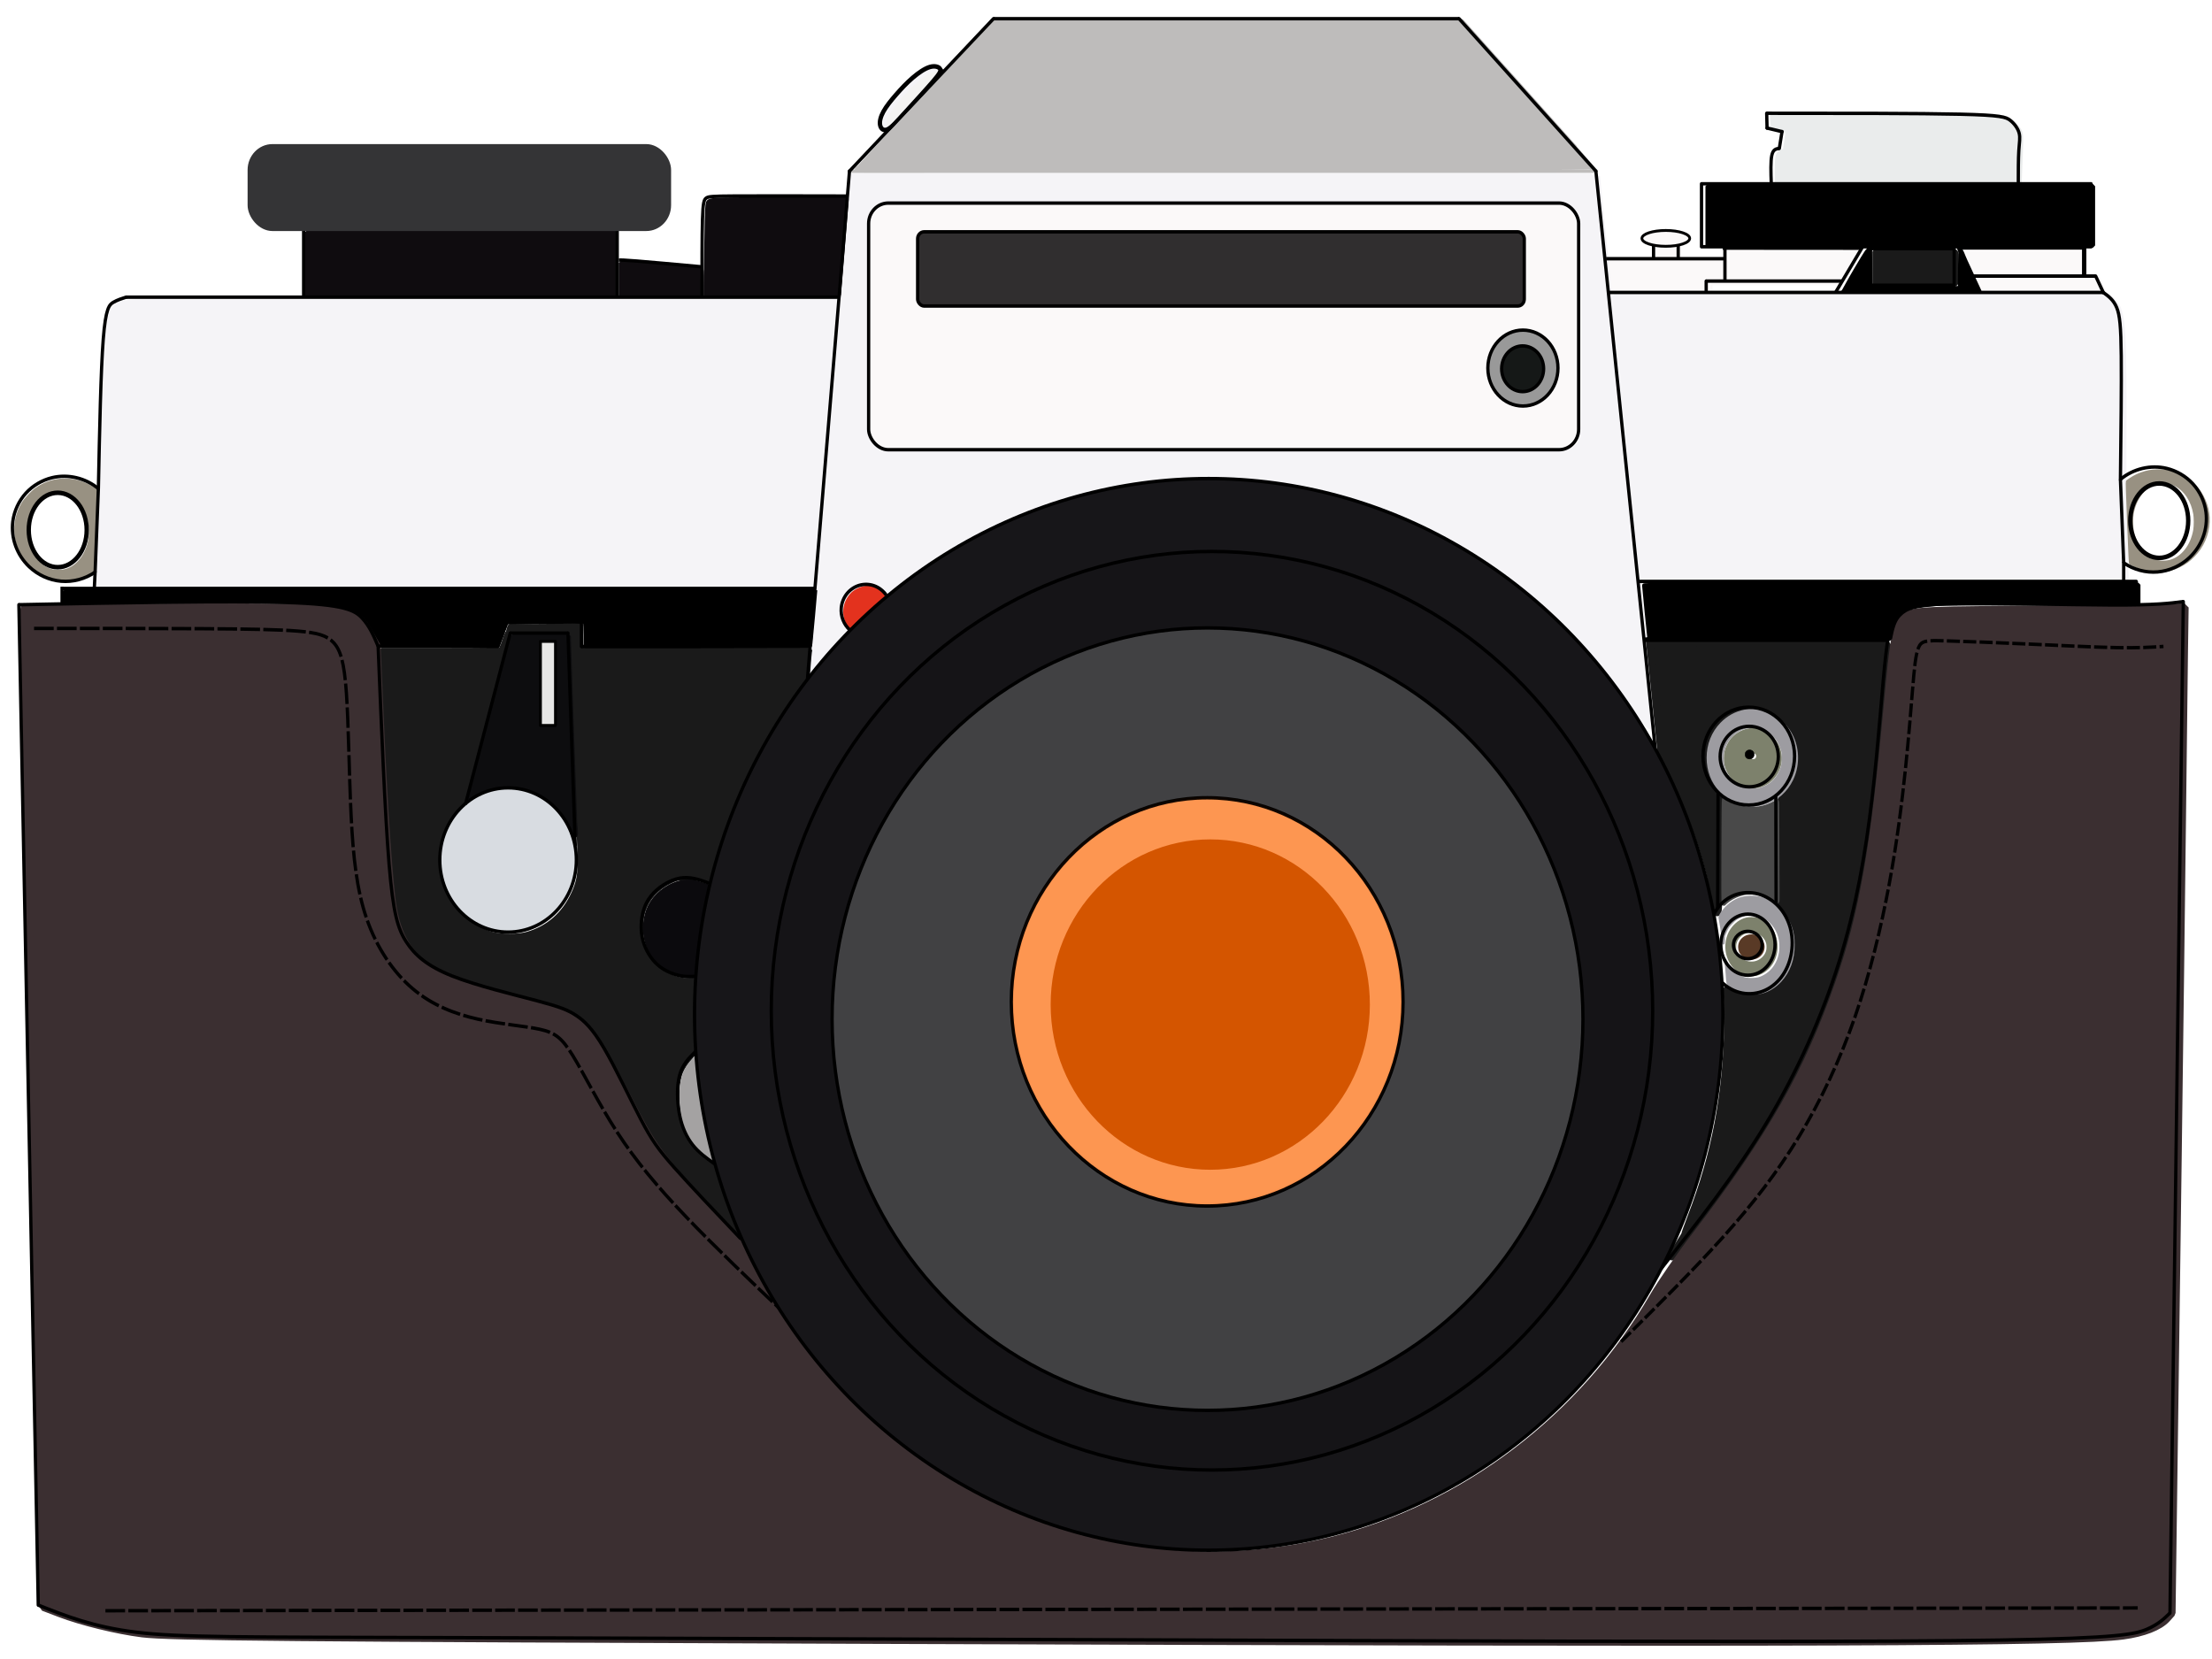 <?xml version="1.0" encoding="UTF-8" standalone="no"?>
<!-- Created with Inkscape (http://www.inkscape.org/) -->

<svg
   width="4000"
   height="3000"
   viewBox="0 0 1058.333 793.75"
   version="1.1"
   id="svg5"
   inkscape:version="1.1.1 (3bf5ae0d25, 2021-09-20)"
   sodipodi:docname="leica 2.svg"
   xmlns:inkscape="http://www.inkscape.org/namespaces/inkscape"
   xmlns:sodipodi="http://sodipodi.sourceforge.net/DTD/sodipodi-0.dtd"
   xmlns="http://www.w3.org/2000/svg"
   xmlns:svg="http://www.w3.org/2000/svg">
  <sodipodi:namedview
     id="namedview7"
     pagecolor="#ffffff"
     bordercolor="#666666"
     borderopacity="1.0"
     inkscape:pageshadow="2"
     inkscape:pageopacity="0.0"
     inkscape:pagecheckerboard="0"
     inkscape:document-units="mm"
     showgrid="false"
     inkscape:zoom="0.1767767"
     inkscape:cx="1762.1101"
     inkscape:cy="1496.2379"
     inkscape:window-width="1920"
     inkscape:window-height="1017"
     inkscape:window-x="1912"
     inkscape:window-y="-8"
     inkscape:window-maximized="1"
     inkscape:current-layer="layer1"
     units="px" />
  <defs
     id="defs2">
    <inkscape:path-effect
       effect="bspline"
       id="path-effect278010"
       is_visible="true"
       lpeversion="1"
       weight="33.333"
       steps="2"
       helper_size="0"
       apply_no_weight="true"
       apply_with_weight="true"
       only_selected="false" />
    <inkscape:path-effect
       effect="bspline"
       id="path-effect243495"
       is_visible="true"
       lpeversion="1"
       weight="33.333"
       steps="2"
       helper_size="0"
       apply_no_weight="true"
       apply_with_weight="true"
       only_selected="false" />
    <inkscape:path-effect
       effect="bspline"
       id="path-effect165664"
       is_visible="true"
       lpeversion="1"
       weight="33.333"
       steps="2"
       helper_size="0"
       apply_no_weight="true"
       apply_with_weight="true"
       only_selected="false" />
    <inkscape:path-effect
       effect="bspline"
       id="path-effect165467"
       is_visible="true"
       lpeversion="1"
       weight="33.333"
       steps="2"
       helper_size="0"
       apply_no_weight="true"
       apply_with_weight="true"
       only_selected="false" />
    <inkscape:path-effect
       effect="bspline"
       id="path-effect14600"
       is_visible="true"
       lpeversion="1"
       weight="33.333"
       steps="2"
       helper_size="0"
       apply_no_weight="true"
       apply_with_weight="true"
       only_selected="false" />
    <inkscape:path-effect
       effect="bspline"
       id="path-effect13809"
       is_visible="true"
       lpeversion="1"
       weight="33.333"
       steps="2"
       helper_size="0"
       apply_no_weight="true"
       apply_with_weight="true"
       only_selected="false" />
    <inkscape:path-effect
       effect="bspline"
       id="path-effect13805"
       is_visible="true"
       lpeversion="1"
       weight="33.333"
       steps="2"
       helper_size="0"
       apply_no_weight="true"
       apply_with_weight="true"
       only_selected="false" />
    <inkscape:path-effect
       effect="bspline"
       id="path-effect13801"
       is_visible="true"
       lpeversion="1"
       weight="33.333"
       steps="2"
       helper_size="0"
       apply_no_weight="true"
       apply_with_weight="true"
       only_selected="false" />
    <inkscape:path-effect
       effect="bspline"
       id="path-effect13797"
       is_visible="true"
       lpeversion="1"
       weight="33.333"
       steps="2"
       helper_size="0"
       apply_no_weight="true"
       apply_with_weight="true"
       only_selected="false" />
    <inkscape:path-effect
       effect="bspline"
       id="path-effect13793"
       is_visible="true"
       lpeversion="1"
       weight="33.333"
       steps="2"
       helper_size="0"
       apply_no_weight="true"
       apply_with_weight="true"
       only_selected="false" />
    <inkscape:path-effect
       effect="bspline"
       id="path-effect12931"
       is_visible="true"
       lpeversion="1"
       weight="33.333"
       steps="2"
       helper_size="0"
       apply_no_weight="true"
       apply_with_weight="true"
       only_selected="false" />
    <inkscape:path-effect
       effect="bspline"
       id="path-effect12927"
       is_visible="true"
       lpeversion="1"
       weight="33.333"
       steps="2"
       helper_size="0"
       apply_no_weight="true"
       apply_with_weight="true"
       only_selected="false" />
    <inkscape:path-effect
       effect="bspline"
       id="path-effect12773"
       is_visible="true"
       lpeversion="1"
       weight="33.333"
       steps="2"
       helper_size="0"
       apply_no_weight="true"
       apply_with_weight="true"
       only_selected="false" />
    <inkscape:path-effect
       effect="bspline"
       id="path-effect12769"
       is_visible="true"
       lpeversion="1"
       weight="33.333"
       steps="2"
       helper_size="0"
       apply_no_weight="true"
       apply_with_weight="true"
       only_selected="false" />
    <inkscape:path-effect
       effect="bspline"
       id="path-effect12616"
       is_visible="true"
       lpeversion="1"
       weight="33.333"
       steps="2"
       helper_size="0"
       apply_no_weight="true"
       apply_with_weight="true"
       only_selected="false" />
    <inkscape:path-effect
       effect="bspline"
       id="path-effect12612"
       is_visible="true"
       lpeversion="1"
       weight="33.333"
       steps="2"
       helper_size="0"
       apply_no_weight="true"
       apply_with_weight="true"
       only_selected="false" />
    <inkscape:path-effect
       effect="bspline"
       id="path-effect12477"
       is_visible="true"
       lpeversion="1"
       weight="33.333"
       steps="2"
       helper_size="0"
       apply_no_weight="true"
       apply_with_weight="true"
       only_selected="false" />
    <inkscape:path-effect
       effect="bspline"
       id="path-effect12473"
       is_visible="true"
       lpeversion="1"
       weight="33.333"
       steps="2"
       helper_size="0"
       apply_no_weight="true"
       apply_with_weight="true"
       only_selected="false" />
    <inkscape:path-effect
       effect="bspline"
       id="path-effect12469"
       is_visible="true"
       lpeversion="1"
       weight="33.333"
       steps="2"
       helper_size="0"
       apply_no_weight="true"
       apply_with_weight="true"
       only_selected="false" />
    <inkscape:path-effect
       effect="bspline"
       id="path-effect12465"
       is_visible="true"
       lpeversion="1"
       weight="33.333"
       steps="2"
       helper_size="0"
       apply_no_weight="true"
       apply_with_weight="true"
       only_selected="false" />
    <inkscape:path-effect
       effect="bspline"
       id="path-effect12164"
       is_visible="true"
       lpeversion="1"
       weight="33.333"
       steps="2"
       helper_size="0"
       apply_no_weight="true"
       apply_with_weight="true"
       only_selected="false" />
    <inkscape:path-effect
       effect="bspline"
       id="path-effect12160"
       is_visible="true"
       lpeversion="1"
       weight="33.333"
       steps="2"
       helper_size="0"
       apply_no_weight="true"
       apply_with_weight="true"
       only_selected="false" />
    <inkscape:path-effect
       effect="bspline"
       id="path-effect12156"
       is_visible="true"
       lpeversion="1"
       weight="33.333"
       steps="2"
       helper_size="0"
       apply_no_weight="true"
       apply_with_weight="true"
       only_selected="false" />
    <inkscape:path-effect
       effect="bspline"
       id="path-effect12152"
       is_visible="true"
       lpeversion="1"
       weight="33.333"
       steps="2"
       helper_size="0"
       apply_no_weight="true"
       apply_with_weight="true"
       only_selected="false" />
    <inkscape:path-effect
       effect="bspline"
       id="path-effect11901"
       is_visible="true"
       lpeversion="1"
       weight="33.333"
       steps="2"
       helper_size="0"
       apply_no_weight="true"
       apply_with_weight="true"
       only_selected="false" />
    <inkscape:path-effect
       effect="bspline"
       id="path-effect11897"
       is_visible="true"
       lpeversion="1"
       weight="33.333"
       steps="2"
       helper_size="0"
       apply_no_weight="true"
       apply_with_weight="true"
       only_selected="false" />
    <inkscape:path-effect
       effect="spiro"
       id="path-effect11375"
       is_visible="true"
       lpeversion="1" />
    <inkscape:path-effect
       effect="spiro"
       id="path-effect11226"
       is_visible="true"
       lpeversion="1" />
    <inkscape:path-effect
       effect="spiro"
       id="path-effect11114"
       is_visible="true"
       lpeversion="1" />
    <inkscape:path-effect
       effect="bspline"
       id="path-effect10835"
       is_visible="true"
       lpeversion="1"
       weight="33.333"
       steps="2"
       helper_size="0"
       apply_no_weight="true"
       apply_with_weight="true"
       only_selected="false" />
    <inkscape:path-effect
       effect="bspline"
       id="path-effect10530"
       is_visible="true"
       lpeversion="1"
       weight="33.333"
       steps="2"
       helper_size="0"
       apply_no_weight="true"
       apply_with_weight="true"
       only_selected="false" />
    <inkscape:path-effect
       effect="bspline"
       id="path-effect10413"
       is_visible="true"
       lpeversion="1"
       weight="33.333"
       steps="2"
       helper_size="0"
       apply_no_weight="true"
       apply_with_weight="true"
       only_selected="false" />
    <inkscape:path-effect
       effect="bspline"
       id="path-effect10278"
       is_visible="true"
       lpeversion="1"
       weight="33.333"
       steps="2"
       helper_size="0"
       apply_no_weight="true"
       apply_with_weight="true"
       only_selected="false" />
    <inkscape:path-effect
       effect="bspline"
       id="path-effect10274"
       is_visible="true"
       lpeversion="1"
       weight="33.333"
       steps="2"
       helper_size="0"
       apply_no_weight="true"
       apply_with_weight="true"
       only_selected="false" />
    <inkscape:path-effect
       effect="bspline"
       id="path-effect10270"
       is_visible="true"
       lpeversion="1"
       weight="33.333"
       steps="2"
       helper_size="0"
       apply_no_weight="true"
       apply_with_weight="true"
       only_selected="false" />
    <inkscape:path-effect
       effect="bspline"
       id="path-effect9803"
       is_visible="true"
       lpeversion="1"
       weight="33.333"
       steps="2"
       helper_size="0"
       apply_no_weight="true"
       apply_with_weight="true"
       only_selected="false" />
    <inkscape:path-effect
       effect="bspline"
       id="path-effect9588"
       is_visible="true"
       lpeversion="1"
       weight="33.333"
       steps="2"
       helper_size="0"
       apply_no_weight="true"
       apply_with_weight="true"
       only_selected="false" />
    <inkscape:path-effect
       effect="bspline"
       id="path-effect9134"
       is_visible="true"
       lpeversion="1"
       weight="33.333"
       steps="2"
       helper_size="0"
       apply_no_weight="true"
       apply_with_weight="true"
       only_selected="false" />
    <inkscape:path-effect
       effect="bspline"
       id="path-effect8918"
       is_visible="true"
       lpeversion="1"
       weight="33.333"
       steps="2"
       helper_size="0"
       apply_no_weight="true"
       apply_with_weight="true"
       only_selected="false" />
    <inkscape:path-effect
       effect="bspline"
       id="path-effect8783"
       is_visible="true"
       lpeversion="1"
       weight="33.333"
       steps="2"
       helper_size="0"
       apply_no_weight="true"
       apply_with_weight="true"
       only_selected="false" />
    <inkscape:path-effect
       effect="bspline"
       id="path-effect8289"
       is_visible="true"
       lpeversion="1"
       weight="33.333"
       steps="2"
       helper_size="0"
       apply_no_weight="true"
       apply_with_weight="true"
       only_selected="false" />
    <inkscape:path-effect
       effect="bspline"
       id="path-effect8285"
       is_visible="true"
       lpeversion="1"
       weight="33.333"
       steps="2"
       helper_size="0"
       apply_no_weight="true"
       apply_with_weight="true"
       only_selected="false" />
    <inkscape:path-effect
       effect="bspline"
       id="path-effect8281"
       is_visible="true"
       lpeversion="1"
       weight="33.333"
       steps="2"
       helper_size="0"
       apply_no_weight="true"
       apply_with_weight="true"
       only_selected="false" />
    <inkscape:path-effect
       effect="bspline"
       id="path-effect8031"
       is_visible="true"
       lpeversion="1"
       weight="33.333"
       steps="2"
       helper_size="0"
       apply_no_weight="true"
       apply_with_weight="true"
       only_selected="false" />
    <inkscape:path-effect
       effect="bspline"
       id="path-effect8027"
       is_visible="true"
       lpeversion="1"
       weight="33.333"
       steps="2"
       helper_size="0"
       apply_no_weight="true"
       apply_with_weight="true"
       only_selected="false" />
    <inkscape:path-effect
       effect="bspline"
       id="path-effect7892"
       is_visible="true"
       lpeversion="1"
       weight="33.333"
       steps="2"
       helper_size="0"
       apply_no_weight="true"
       apply_with_weight="true"
       only_selected="false" />
    <inkscape:path-effect
       effect="bspline"
       id="path-effect7757"
       is_visible="true"
       lpeversion="1"
       weight="33.333"
       steps="2"
       helper_size="0"
       apply_no_weight="true"
       apply_with_weight="true"
       only_selected="false" />
    <inkscape:path-effect
       effect="bspline"
       id="path-effect7753"
       is_visible="true"
       lpeversion="1"
       weight="33.333"
       steps="2"
       helper_size="0"
       apply_no_weight="true"
       apply_with_weight="true"
       only_selected="false" />
    <inkscape:path-effect
       effect="bspline"
       id="path-effect7749"
       is_visible="true"
       lpeversion="1"
       weight="33.333"
       steps="2"
       helper_size="0"
       apply_no_weight="true"
       apply_with_weight="true"
       only_selected="false" />
    <inkscape:path-effect
       effect="bspline"
       id="path-effect7745"
       is_visible="true"
       lpeversion="1"
       weight="33.333"
       steps="2"
       helper_size="0"
       apply_no_weight="true"
       apply_with_weight="true"
       only_selected="false" />
    <inkscape:path-effect
       effect="bspline"
       id="path-effect7610"
       is_visible="true"
       lpeversion="1"
       weight="33.333"
       steps="2"
       helper_size="0"
       apply_no_weight="true"
       apply_with_weight="true"
       only_selected="false" />
    <inkscape:path-effect
       effect="bspline"
       id="path-effect7606"
       is_visible="true"
       lpeversion="1"
       weight="33.333"
       steps="2"
       helper_size="0"
       apply_no_weight="true"
       apply_with_weight="true"
       only_selected="false" />
    <inkscape:path-effect
       effect="bspline"
       id="path-effect7602"
       is_visible="true"
       lpeversion="1"
       weight="33.333"
       steps="2"
       helper_size="0"
       apply_no_weight="true"
       apply_with_weight="true"
       only_selected="false" />
    <inkscape:path-effect
       effect="bspline"
       id="path-effect7405"
       is_visible="true"
       lpeversion="1"
       weight="33.333"
       steps="2"
       helper_size="0"
       apply_no_weight="true"
       apply_with_weight="true"
       only_selected="false" />
    <inkscape:path-effect
       effect="spiro"
       id="path-effect7058"
       is_visible="true"
       lpeversion="1" />
    <inkscape:path-effect
       effect="bspline"
       id="path-effect6102"
       is_visible="true"
       lpeversion="1"
       weight="33.333"
       steps="2"
       helper_size="0"
       apply_no_weight="true"
       apply_with_weight="true"
       only_selected="false" />
    <inkscape:path-effect
       effect="bspline"
       id="path-effect6098"
       is_visible="true"
       lpeversion="1"
       weight="33.333"
       steps="2"
       helper_size="0"
       apply_no_weight="true"
       apply_with_weight="true"
       only_selected="false" />
    <inkscape:path-effect
       effect="bspline"
       id="path-effect5963"
       is_visible="true"
       lpeversion="1"
       weight="33.333"
       steps="2"
       helper_size="0"
       apply_no_weight="true"
       apply_with_weight="true"
       only_selected="false" />
    <inkscape:path-effect
       effect="bspline"
       id="path-effect5827"
       is_visible="true"
       lpeversion="1"
       weight="33.333"
       steps="2"
       helper_size="0"
       apply_no_weight="true"
       apply_with_weight="true"
       only_selected="false" />
    <inkscape:path-effect
       effect="bspline"
       id="path-effect5710"
       is_visible="true"
       lpeversion="1"
       weight="33.333"
       steps="2"
       helper_size="0"
       apply_no_weight="true"
       apply_with_weight="true"
       only_selected="false" />
    <inkscape:path-effect
       effect="bspline"
       id="path-effect5574"
       is_visible="true"
       lpeversion="1"
       weight="33.333"
       steps="2"
       helper_size="0"
       apply_no_weight="true"
       apply_with_weight="true"
       only_selected="false" />
    <inkscape:path-effect
       effect="bspline"
       id="path-effect5457"
       is_visible="true"
       lpeversion="1"
       weight="33.333"
       steps="2"
       helper_size="0"
       apply_no_weight="true"
       apply_with_weight="true"
       only_selected="false" />
    <inkscape:path-effect
       effect="bspline"
       id="path-effect5322"
       is_visible="true"
       lpeversion="1"
       weight="33.333"
       steps="2"
       helper_size="0"
       apply_no_weight="true"
       apply_with_weight="true"
       only_selected="false" />
    <inkscape:path-effect
       effect="bspline"
       id="path-effect4836"
       is_visible="true"
       lpeversion="1"
       weight="33.333"
       steps="2"
       helper_size="0"
       apply_no_weight="true"
       apply_with_weight="true"
       only_selected="false" />
    <inkscape:path-effect
       effect="bspline"
       id="path-effect4719"
       is_visible="true"
       lpeversion="1"
       weight="33.333"
       steps="2"
       helper_size="0"
       apply_no_weight="true"
       apply_with_weight="true"
       only_selected="false" />
    <inkscape:path-effect
       effect="bspline"
       id="path-effect4355"
       is_visible="true"
       lpeversion="1"
       weight="33.333"
       steps="2"
       helper_size="0"
       apply_no_weight="true"
       apply_with_weight="true"
       only_selected="false" />
    <inkscape:path-effect
       effect="bspline"
       id="path-effect4105"
       is_visible="true"
       lpeversion="1"
       weight="33.333"
       steps="2"
       helper_size="0"
       apply_no_weight="true"
       apply_with_weight="true"
       only_selected="false" />
    <inkscape:path-effect
       effect="bspline"
       id="path-effect3988"
       is_visible="true"
       lpeversion="1"
       weight="33.333"
       steps="2"
       helper_size="0"
       apply_no_weight="true"
       apply_with_weight="true"
       only_selected="false" />
    <inkscape:path-effect
       effect="bspline"
       id="path-effect3984"
       is_visible="true"
       lpeversion="1"
       weight="33.333"
       steps="2"
       helper_size="0"
       apply_no_weight="true"
       apply_with_weight="true"
       only_selected="false" />
    <inkscape:path-effect
       effect="spiro"
       id="path-effect3867"
       is_visible="true"
       lpeversion="1" />
    <inkscape:path-effect
       effect="bspline"
       id="path-effect3529"
       is_visible="true"
       lpeversion="1"
       weight="33.333"
       steps="2"
       helper_size="0"
       apply_no_weight="true"
       apply_with_weight="true"
       only_selected="false" />
    <inkscape:path-effect
       effect="bspline"
       id="path-effect3024"
       is_visible="true"
       lpeversion="1"
       weight="33.333"
       steps="2"
       helper_size="0"
       apply_no_weight="true"
       apply_with_weight="true"
       only_selected="false" />
    <inkscape:path-effect
       effect="bspline"
       id="path-effect2907"
       is_visible="true"
       lpeversion="1"
       weight="33.333"
       steps="2"
       helper_size="0"
       apply_no_weight="true"
       apply_with_weight="true"
       only_selected="false" />
    <inkscape:path-effect
       effect="bspline"
       id="path-effect2903"
       is_visible="true"
       lpeversion="1"
       weight="33.333"
       steps="2"
       helper_size="0"
       apply_no_weight="true"
       apply_with_weight="true"
       only_selected="false" />
    <inkscape:path-effect
       effect="bspline"
       id="path-effect2768"
       is_visible="true"
       lpeversion="1"
       weight="33.333"
       steps="2"
       helper_size="0"
       apply_no_weight="true"
       apply_with_weight="true"
       only_selected="false" />
    <inkscape:path-effect
       effect="bspline"
       id="path-effect2764"
       is_visible="true"
       lpeversion="1"
       weight="33.333"
       steps="2"
       helper_size="0"
       apply_no_weight="true"
       apply_with_weight="true"
       only_selected="false" />
    <inkscape:path-effect
       effect="bspline"
       id="path-effect2543"
       is_visible="true"
       lpeversion="1"
       weight="33.333"
       steps="2"
       helper_size="0"
       apply_no_weight="true"
       apply_with_weight="true"
       only_selected="false" />
    <inkscape:path-effect
       effect="bspline"
       id="path-effect2426"
       is_visible="true"
       lpeversion="1"
       weight="33.333"
       steps="2"
       helper_size="0"
       apply_no_weight="true"
       apply_with_weight="true"
       only_selected="false" />
    <inkscape:path-effect
       effect="bspline"
       id="path-effect2422"
       is_visible="true"
       lpeversion="1"
       weight="33.333"
       steps="2"
       helper_size="0"
       apply_no_weight="true"
       apply_with_weight="true"
       only_selected="false" />
    <inkscape:path-effect
       effect="bspline"
       id="path-effect2248"
       is_visible="true"
       lpeversion="1"
       weight="33.333"
       steps="2"
       helper_size="0"
       apply_no_weight="true"
       apply_with_weight="true"
       only_selected="false" />
    <inkscape:path-effect
       effect="bspline"
       id="path-effect2131"
       is_visible="true"
       lpeversion="1"
       weight="33.333"
       steps="2"
       helper_size="0"
       apply_no_weight="true"
       apply_with_weight="true"
       only_selected="false" />
    <inkscape:path-effect
       effect="bspline"
       id="path-effect1898"
       is_visible="true"
       lpeversion="1"
       weight="33.333"
       steps="2"
       helper_size="0"
       apply_no_weight="true"
       apply_with_weight="true"
       only_selected="false" />
    <inkscape:path-effect
       effect="bspline"
       id="path-effect1894"
       is_visible="true"
       lpeversion="1"
       weight="33.333"
       steps="2"
       helper_size="0"
       apply_no_weight="true"
       apply_with_weight="true"
       only_selected="false" />
    <inkscape:path-effect
       effect="bspline"
       id="path-effect1759"
       is_visible="true"
       lpeversion="1"
       weight="33.333"
       steps="2"
       helper_size="0"
       apply_no_weight="true"
       apply_with_weight="true"
       only_selected="false" />
    <inkscape:path-effect
       effect="bspline"
       id="path-effect1198"
       is_visible="true"
       lpeversion="1"
       weight="33.333"
       steps="2"
       helper_size="0"
       apply_no_weight="true"
       apply_with_weight="true"
       only_selected="false" />
    <inkscape:path-effect
       effect="bspline"
       id="path-effect1194"
       is_visible="true"
       lpeversion="1"
       weight="33.333"
       steps="2"
       helper_size="0"
       apply_no_weight="true"
       apply_with_weight="true"
       only_selected="false" />
    <inkscape:path-effect
       effect="bspline"
       id="path-effect997"
       is_visible="true"
       lpeversion="1"
       weight="33.333"
       steps="2"
       helper_size="0"
       apply_no_weight="true"
       apply_with_weight="true"
       only_selected="false" />
    <filter
       inkscape:collect="always"
       style="color-interpolation-filters:sRGB"
       id="filter105347"
       x="-0.011"
       y="-0.011"
       width="1.023"
       height="1.023">
      <feGaussianBlur
         inkscape:collect="always"
         stdDeviation="0.071"
         id="feGaussianBlur105349" />
    </filter>
  </defs>
  <g
     inkscape:label="Layer 1"
     inkscape:groupmode="layer"
     id="layer1">
    <g
       id="g388738"
       transform="matrix(7.835,0,0,8.165,-239.267,-148.018)">
      <path
         style="opacity:1;fill:#eaecec;fill-opacity:1;stroke:#eaecec;stroke-width:0.941;stroke-linecap:round;stroke-linejoin:bevel;stroke-miterlimit:4;stroke-dasharray:none;stroke-dashoffset:0;stroke-opacity:1"
         d="m 524.674,106.022 c 3.2e-4,-3.156 0.192,-3.795 1.236,-4.133 l 0.618,-0.2 0.326,-1.975 c 0.179,-1.086 0.285,-2.082 0.234,-2.213 -0.05,-0.131 -0.782,-0.401 -1.626,-0.6 -0.844,-0.199 -1.582,-0.409 -1.64,-0.467 -0.058,-0.058 -0.139,-0.632 -0.18,-1.275 l -0.074,-1.17 22.252,0.116 c 26.771,0.14 31.039,0.294 32.782,1.183 0.347,0.177 0.932,0.655 1.299,1.061 1.209,1.339 1.207,1.321 0.963,7.166 l -0.217,5.201 H 552.66 524.673 Z"
         id="path387125"
         transform="scale(0.265)" />
      <path
         style="opacity:1;fill:#000000;fill-opacity:1;stroke:#000000;stroke-width:1.051;stroke-linecap:round;stroke-linejoin:bevel;stroke-miterlimit:4;stroke-dasharray:none;stroke-dashoffset:0;stroke-opacity:1"
         d="m 508.763,116.142 v -6.541 h 44.371 44.371 v 6.541 6.541 h -44.371 -44.371 z"
         id="path375153"
         transform="scale(0.265)" />
      <path
         style="opacity:1;fill:#1a1a1a;fill-opacity:1;stroke:#1a1a1a;stroke-width:0.831;stroke-linecap:round;stroke-linejoin:bevel;stroke-miterlimit:4;stroke-dasharray:none;stroke-dashoffset:0;stroke-opacity:1"
         d="m 547.124,127.633 v -3.624 h 9.458 9.458 v 3.624 3.624 h -9.458 -9.458 z"
         id="path373121"
         transform="scale(0.265)" />
      <path
         style="opacity:1;fill:#fbf9f9;fill-opacity:1;stroke:#fbf9f9;stroke-width:0.843;stroke-linecap:butt;stroke-linejoin:bevel;stroke-miterlimit:4;stroke-dasharray:none;stroke-dashoffset:0;stroke-opacity:1"
         d="m 571.842,131.588 c -0.325,-0.693 -0.59,-1.309 -0.59,-1.37 10e-4,-0.088 2.819,-0.11 13.789,-0.11 h 13.788 l 0.367,0.729 c 0.202,0.401 0.498,1.018 0.659,1.37 l 0.292,0.641 h -13.857 -13.857 z"
         id="path366857"
         transform="scale(0.265)" />
      <path
         style="opacity:1;fill:#fbf9f9;fill-opacity:1;stroke:#fbf9f9;stroke-width:0.843;stroke-linecap:butt;stroke-linejoin:bevel;stroke-miterlimit:4;stroke-dasharray:none;stroke-dashoffset:0;stroke-opacity:1"
         d="m 569.465,126.678 c -0.668,-1.395 -1.239,-2.606 -1.269,-2.691 -0.052,-0.147 0.644,-0.155 13.831,-0.155 h 13.886 v 2.696 2.696 l -12.617,-0.004 -12.617,-0.004 z"
         id="path366818"
         transform="scale(0.265)" />
      <path
         style="opacity:1;fill:#000000;fill-opacity:1;stroke:#000000;stroke-width:0.816;stroke-linecap:butt;stroke-linejoin:bevel;stroke-miterlimit:4;stroke-dasharray:none;stroke-dashoffset:0;stroke-opacity:1"
         d="m 540.151,132.587 c 0.091,-0.133 1.26,-2.239 2.733,-4.624 2.462,-3.987 2.706,-4.336 3.02,-4.337 l 0.342,-9.1e-4 0.033,4.219 0.033,4.219 h 10.25 10.25 l 0.033,-3.844 c 0.033,-3.781 -0.01,-4.406 0.243,-4.406 0.207,0 0.468,0.908 1.155,2.344 0.469,0.98 1.389,2.892 2.046,4.25 l 1.194,2.469 H 555.789 l -15.912,0.109 z"
         id="path358106"
         transform="scale(0.265)"
         sodipodi:nodetypes="ssscccccsssscccs" />
      <path
         style="opacity:1;fill:#fbf9f9;fill-opacity:1;stroke:#fbf9f9;stroke-width:0.476;stroke-linecap:butt;stroke-linejoin:bevel;stroke-miterlimit:4;stroke-dasharray:none;stroke-dashoffset:0;stroke-opacity:1"
         d="m 514,127.125 v -3.25 h 15.125 c 8.319,0 15.125,0.036 15.125,0.079 0,0.043 -0.883,1.506 -1.961,3.25 l -1.961,3.171 H 527.164 514 Z"
         id="path343549"
         transform="scale(0.265)" />
      <path
         style="opacity:1;fill:#000000;fill-opacity:0;stroke:#fbf9f9;stroke-width:0.476;stroke-linecap:butt;stroke-linejoin:bevel;stroke-miterlimit:4;stroke-dasharray:none;stroke-dashoffset:0;stroke-opacity:1"
         d="M 509.625,132.062 V 131.25 h 15.075 15.075 l -0.281,0.469 c -0.155,0.258 -0.371,0.623 -0.481,0.812 l -0.2,0.343 -14.594,7.9e-4 -14.594,7.9e-4 z"
         id="path343510"
         transform="scale(0.265)" />
      <path
         style="opacity:1;fill:#fbf9f9;fill-opacity:1;stroke:#fbf9f9;stroke-width:0.854;stroke-linecap:butt;stroke-linejoin:bevel;stroke-miterlimit:4;stroke-dasharray:none;stroke-dashoffset:0;stroke-opacity:1"
         d="m 487,132.714 c 0,-0.089 -0.141,-1.445 -0.312,-3.014 -0.172,-1.569 -0.312,-2.987 -0.312,-3.151 V 126.25 h 13.375 13.375 v 2.06 2.06 l -2.156,0.034 -2.156,0.034 -0.036,1.219 -0.036,1.219 H 497.87 C 489.085,132.875 487,132.844 487,132.714 Z"
         id="path343471"
         transform="scale(0.265)" />
      <path
         style="opacity:1;fill:#fbf9f9;fill-opacity:1;stroke:#fbf9f9;stroke-width:0.797;stroke-linecap:butt;stroke-linejoin:bevel;stroke-miterlimit:4;stroke-dasharray:none;stroke-dashoffset:0;stroke-opacity:1"
         d="m 497.45,124.315 c 0,-1.034 0.005,-1.106 0.077,-1.085 0.293,0.087 1.149,0.138 2.287,0.136 1.144,-0.001 1.508,-0.023 2.331,-0.136 l 0.21,-0.029 v 1.111 1.111 h -2.453 -2.453 z"
         id="path332235"
         transform="scale(0.265)" />
      <path
         style="opacity:1;fill:#0f0c0f;fill-opacity:1;stroke:#0f0c0f;stroke-width:0.911;stroke-linecap:butt;stroke-linejoin:bevel;stroke-miterlimit:4;stroke-dasharray:none;stroke-dashoffset:0;stroke-opacity:1"
         d="m 277.95,124.318 c 0.062,-5.465 0.186,-9.875 0.293,-10.381 0.325,-1.55 -1.219,-1.412 16.45,-1.468 l 15.727,-0.05 -10e-4,0.492 c -7.1e-4,0.27 -0.398,5.062 -0.884,10.648 -0.485,5.586 -0.883,10.18 -0.883,10.209 0,0.029 -6.932,0.052 -15.405,0.052 h -15.405 z"
         id="path313391"
         transform="scale(0.265)" />
      <path
         style="opacity:1;fill:#0f0c0f;fill-opacity:1;stroke:#0f0c0f;stroke-width:0.911;stroke-linecap:butt;stroke-linejoin:bevel;stroke-miterlimit:4;stroke-dasharray:none;stroke-dashoffset:0;stroke-opacity:1"
         d="m 258.271,130.196 v -3.624 l 0.751,0.001 c 0.413,6.1e-4 4.49,0.318 9.06,0.705 4.57,0.387 8.448,0.705 8.618,0.706 0.282,0.002 0.309,0.26 0.309,2.919 v 2.917 h -9.369 -9.369 z"
         id="path313430"
         transform="scale(0.265)" />
      <path
         style="opacity:1;fill:#0f0c0f;fill-opacity:1;stroke:#0f0c0f;stroke-width:0.975;stroke-linecap:butt;stroke-linejoin:bevel;stroke-miterlimit:4;stroke-dasharray:none;stroke-dashoffset:0;stroke-opacity:1"
         d="m 186,126.75 v -7 h 35.625 35.625 v 7 7 H 221.625 186 Z"
         id="path313352"
         transform="scale(0.265)" />
      <path
         style="opacity:1;fill:#f4f3f2;fill-opacity:1;stroke:#f5f4f7;stroke-width:0.869;stroke-linecap:butt;stroke-linejoin:bevel;stroke-miterlimit:4;stroke-dasharray:none;stroke-dashoffset:0;stroke-opacity:1"
         d="m 319.456,96.726 c -0.2,-0.08 -0.374,-0.54 -0.374,-0.988 0,-1.609 1.492,-3.807 4.979,-7.337 3.025,-3.062 5.341,-4.609 6.902,-4.609 0.519,0 0.935,0.138 0.935,0.311 0,0.126 -0.341,0.645 -0.777,1.181 -1.025,1.261 -9.322,10.045 -10.12,10.713 -0.724,0.607 -1.242,0.851 -1.546,0.729 z"
         id="path288647"
         transform="scale(0.265)" />
      <path
         style="fill:none;stroke:#000000;stroke-width:0.265px;stroke-linecap:butt;stroke-linejoin:miter;stroke-opacity:1"
         d="m 87.942,22.158 c -0.078,-0.113 -0.312,-0.191 -0.62,-0.105 -0.308,0.086 -0.69,0.335 -1.053,0.635 -0.363,0.3 -0.706,0.651 -1.017,0.994 -0.312,0.343 -0.592,0.678 -0.768,0.986 -0.175,0.308 -0.246,0.589 -0.199,0.799 0.047,0.211 0.211,0.351 0.456,0.242 0.245,-0.109 0.573,-0.468 1.107,-1.033 0.534,-0.565 1.275,-1.337 1.684,-1.797 0.409,-0.46 0.487,-0.608 0.409,-0.721 z"
         id="path278008"
         inkscape:path-effect="#path-effect278010"
         inkscape:original-d="m 88.098122,22.122347 c -0.233595,-0.07769 -0.467455,-0.155643 -0.701582,-0.233861 -0.381715,0.249721 -0.763681,0.499167 -1.145919,0.748354 -0.342736,0.351063 -0.685726,0.701848 -1.028986,1.052374 -0.280373,0.335472 -0.561001,0.670666 -0.841898,1.005602 -0.0699,0.280903 -0.140052,0.56153 -0.210476,0.841899 0.16397,0.140584 0.32767,0.280898 0.491109,0.420949 0.327675,-0.358329 0.655073,-0.716908 0.982215,-1.07576 0.740838,-0.771491 1.481383,-1.543216 2.221677,-2.315222 0.07822,-0.14785 0.156173,-0.295959 0.23386,-0.444335 z" />
      <path
         style="opacity:1;fill:#f5f4f7;fill-opacity:1;stroke:#f5f4f7;stroke-width:1.289;stroke-linecap:butt;stroke-linejoin:bevel;stroke-miterlimit:4;stroke-dasharray:none;stroke-dashoffset:0;stroke-opacity:1"
         d="m 492.535,225.479 c -16.84,-24.653 -43.315,-42.396 -72.867,-48.833 -32.828,-7.151 -68.164,0.226 -95.038,19.84 -2.199,1.605 -4.126,2.918 -4.283,2.918 -0.157,0 -0.679,-0.309 -1.159,-0.688 -0.481,-0.378 -1.591,-0.868 -2.468,-1.089 -2.946,-0.742 -5.805,0.614 -7.043,3.34 -0.876,1.928 -0.836,3.616 0.129,5.521 l 0.799,1.578 -3.328,3.624 c -2.032,2.213 -3.818,3.253 -4.016,3.624 -5.255,9.873 -0.668,-0.178 -0.464,-2.033 0.372,-3.384 9.038,-104.327 9.038,-105.274 v -0.88 h 85.737 c 47.155,0 85.737,0.119 85.738,0.265 0.002,0.507 12.701,119.068 12.894,120.385 0.168,1.148 0.101,1.326 -0.499,1.326 -0.483,0 -1.445,-1.101 -3.169,-3.624 z M 477.639,168.026 c 0.674,-0.34 1.549,-1.175 1.945,-1.856 0.704,-1.212 0.719,-1.743 0.719,-25.518 0,-23.972 -0.009,-24.293 -0.729,-25.257 -0.401,-0.537 -1.168,-1.304 -1.705,-1.705 l -0.976,-0.729 H 397.987 c -78.703,0 -78.908,0.002 -80.142,0.719 -2.578,1.498 -2.474,0.356 -2.473,27.212 7.4e-4,23.367 0.021,24.074 0.703,25.194 0.386,0.634 1.221,1.468 1.855,1.855 1.141,0.695 1.945,0.703 79.818,0.703 74.191,7e-4 78.735,-0.034 79.891,-0.617 z"
         id="path254790"
         transform="scale(0.265)"
         sodipodi:nodetypes="sssssssscsssscscsssssscscscsssss" />
      <path
         style="fill:#bebcbb;fill-opacity:1;stroke:#bebcbb;stroke-width:0.2;stroke-linecap:butt;stroke-linejoin:miter;stroke-miterlimit:4;stroke-dasharray:none;stroke-opacity:1"
         d="m 82.413,28.157 c 15.193,0 30.387,0 45.58,0"
         id="path243493"
         inkscape:original-d="m 82.412559,28.156844 c 15.193472,2.65e-4 30.386681,2.65e-4 45.579631,0"
         inkscape:path-effect="#path-effect243495" />
      <path
         style="opacity:1;fill:#bebcbb;fill-opacity:1;stroke:#bebcbb;stroke-width:1.266;stroke-linecap:butt;stroke-linejoin:bevel;stroke-miterlimit:4;stroke-dasharray:none;stroke-dashoffset:0;stroke-opacity:1"
         d="m 313.28,105.554 c 0.155,-0.105 7.136,-7.536 15.79,-16.336 l 15.733,-16.001 53.596,-0.016 53.596,-0.016 15.215,16.263 c 8.368,8.945 15.215,16.303 15.215,16.352 0,0.049 -38.07,0.089 -84.6,0.089 -82.966,0 -85.262,0.15 -84.985,-0.037 z"
         id="path248082"
         transform="scale(0.265)"
         sodipodi:nodetypes="sscccsssss" />
      <path
         style="opacity:1;fill:#f5f4f7;fill-opacity:1;stroke:#f5f4f7;stroke-width:1.504;stroke-linecap:butt;stroke-linejoin:bevel;stroke-miterlimit:4;stroke-dasharray:none;stroke-dashoffset:0;stroke-opacity:1"
         d="m 490.942,166.435 c -1.719,-16.577 -3.206,-30.657 -3.305,-31.289 l -0.179,-1.149 h 56.74 56.74 l 0.901,0.835 c 1.695,1.571 2.078,2.853 2.436,8.14 0.186,2.744 0.29,11.831 0.231,20.193 -0.059,8.362 0.035,19.3 0.207,24.307 l 0.314,9.104 h -55.48 -55.48 z"
         id="path221058"
         transform="scale(0.265)" />
      <path
         style="opacity:1;fill:#f5f4f7;fill-opacity:1;stroke:#f5f4f7;stroke-width:1.799;stroke-linecap:butt;stroke-linejoin:bevel;stroke-miterlimit:4;stroke-dasharray:none;stroke-dashoffset:0;stroke-opacity:1"
         d="m 138.136,192.51 c 0.238,-3.014 0.617,-13.117 0.841,-22.451 0.59,-24.524 1.322,-32.208 3.216,-33.764 1.415,-1.163 6.473,-1.237 83.857,-1.237 h 82.35 l -0.415,3.712 c -0.228,2.042 -1.37,15.167 -2.537,29.168 -1.167,14.001 -2.29,26.49 -2.496,27.754 l -0.374,2.298 h -82.437 -82.437 z"
         id="path220237"
         transform="scale(0.265)" />
      <path
         style="opacity:1;fill:#989182;fill-opacity:1;stroke:#989182;stroke-width:0.408;stroke-linecap:butt;stroke-linejoin:bevel;stroke-miterlimit:4;stroke-dasharray:none;stroke-dashoffset:0;stroke-opacity:1"
         d="m 611.128,194.741 c -0.66,-0.069 -1.753,-0.312 -2.515,-0.559 -0.541,-0.175 -2.334,-1.015 -2.555,-1.196 -0.084,-0.069 -0.147,-1.298 -0.46,-9.065 -0.278,-6.875 -0.346,-9.005 -0.29,-9.073 0.105,-0.127 1.02,-0.722 1.567,-1.02 1.04,-0.566 2.391,-1.037 3.655,-1.274 0.897,-0.168 2.663,-0.227 3.584,-0.119 2.897,0.338 5.728,1.841 7.539,4.002 1.771,2.113 2.701,4.777 2.576,7.375 -0.139,2.878 -1.344,5.516 -3.456,7.565 -1.079,1.047 -1.867,1.595 -3.241,2.255 -2,0.96 -4.192,1.34 -6.403,1.109 z m 4.164,-2.336 c 2.777,-0.704 4.935,-3.35 5.556,-6.811 0.151,-0.843 0.155,-2.701 0.007,-3.5 -0.276,-1.487 -0.723,-2.644 -1.449,-3.75 -1.845,-2.812 -4.934,-3.955 -7.789,-2.882 -2.476,0.93 -4.324,3.401 -4.915,6.57 -0.167,0.894 -0.148,2.854 0.035,3.766 0.285,1.416 0.839,2.745 1.576,3.778 0.441,0.619 1.35,1.527 1.906,1.903 0.749,0.507 1.667,0.89 2.438,1.014 0.241,0.039 0.508,0.083 0.594,0.097 0.362,0.061 1.466,-0.039 2.042,-0.185 z"
         id="path211846"
         transform="scale(0.265)" />
      <path
         style="opacity:1;fill:#989182;fill-opacity:1;stroke:#989182;stroke-width:0.457;stroke-linecap:butt;stroke-linejoin:bevel;stroke-miterlimit:4;stroke-dasharray:none;stroke-dashoffset:0;stroke-opacity:1"
         d="m 128.738,196.711 c -2.565,-0.409 -4.846,-1.574 -6.681,-3.413 -3.73,-3.739 -4.391,-9.149 -1.659,-13.581 0.581,-0.943 2.215,-2.621 3.156,-3.242 3.084,-2.035 6.597,-2.554 10.222,-1.51 0.937,0.27 2.505,1.011 3.315,1.566 l 0.575,0.394 -0.016,0.566 c -0.009,0.311 -0.167,4.373 -0.35,9.025 l -0.334,8.458 -0.622,0.352 c -2.206,1.248 -5.127,1.779 -7.604,1.384 z m 1.782,-2.301 c 2.563,-0.745 4.62,-3.301 5.261,-6.535 0.249,-1.26 0.191,-3.343 -0.129,-4.564 -0.762,-2.91 -2.565,-5.045 -4.969,-5.886 -0.644,-0.225 -0.817,-0.247 -1.945,-0.247 -1.128,0 -1.3,0.022 -1.945,0.247 -2.696,0.943 -4.689,3.619 -5.176,6.951 -0.163,1.112 -0.065,3.026 0.209,4.075 0.796,3.058 2.794,5.332 5.276,6.005 0.967,0.262 2.426,0.243 3.417,-0.045 z"
         id="path209855"
         transform="scale(0.265)" />
      <path
         style="opacity:1;fill:#e3321e;fill-opacity:1;stroke:#e3321e;stroke-width:0.911;stroke-linecap:butt;stroke-linejoin:bevel;stroke-miterlimit:4;stroke-dasharray:none;stroke-dashoffset:0;stroke-opacity:1"
         d="m 311.132,206.942 c -1.433,-1.915 -1.512,-4.263 -0.211,-6.232 0.216,-0.327 0.599,-0.776 0.852,-0.999 0.855,-0.754 2.402,-1.362 3.478,-1.366 1.266,-0.005 2.711,0.58 3.674,1.488 0.329,0.311 0.599,0.596 0.599,0.634 0,0.038 -0.527,0.505 -1.171,1.038 -1.612,1.333 -3.371,2.88 -5.134,4.517 -0.818,0.76 -1.537,1.393 -1.596,1.407 -0.059,0.014 -0.28,-0.205 -0.491,-0.486 z"
         id="path196864"
         transform="scale(0.265)" />
      <path
         style="opacity:1;fill:#1a1a1a;fill-opacity:1;stroke:#1a1a1a;stroke-width:1.739;stroke-linecap:butt;stroke-linejoin:bevel;stroke-miterlimit:4;stroke-dasharray:none;stroke-dashoffset:0;stroke-opacity:1"
         d="m 503.5,341.467 c 0,-0.156 0.663,-1.927 1.472,-3.938 5.504,-13.663 8.173,-27.06 8.458,-42.467 0.1,-5.373 -0.405,-7.843 -0.188,-7.843 0.162,0 1.413,0.775 2.023,1.075 1.512,0.742 4.869,0.92 6.792,0.361 2.861,-0.832 5.578,-3.571 6.723,-6.78 0.756,-2.117 0.923,-5.796 0.353,-7.756 -0.57,-1.961 -1.462,-3.677 -2.518,-4.846 L 525.75,268.314 v -11.61 -11.61 l 0.784,-0.734 c 2.403,-2.251 3.59,-5.424 3.423,-9.149 -0.092,-2.058 -0.213,-2.56 -1.016,-4.223 -1.127,-2.335 -3.002,-4.188 -5.376,-5.312 -1.596,-0.756 -1.849,-0.8 -4.565,-0.8 -2.698,0 -2.975,0.048 -4.5,0.774 -6.73,3.207 -8.61,11.891 -3.845,17.768 l 0.845,1.042 v 9.489 c 0,5.219 -0.071,9.847 -0.159,10.283 -0.122,0.612 -0.008,5.992 -0.391,5.934 -0.413,-0.063 -0.924,-5.882 -1.719,-8.79 -2.064,-7.551 -4.599,-14.066 -8.415,-21.625 l -2.84,-5.625 -1.236,-11.625 c -0.68,-6.394 -1.369,-12.493 -1.37,-12.527 -10e-4,-0.034 12.506,0.777 27.631,0.777 15.125,0 27.498,0.084 27.495,0.188 -0.003,0.103 -0.11,0.919 -0.239,1.812 -0.129,0.894 -0.634,5.956 -1.124,11.25 -2.425,26.237 -4.319,38.394 -8.041,51.625 -4.457,15.846 -11.484,30.972 -20.961,45.125 -5.865,8.758 -18.682,25.508 -19.553,25.508 -0.265,0 2.922,-4.635 2.922,-4.791 z"
         id="path185465"
         transform="scale(0.265)"
         sodipodi:nodetypes="ssssssssscccssssscscssssscssscssssss" />
      <path
         style="opacity:1;fill:#1a1a1a;fill-opacity:1;stroke:#1a1a1a;stroke-width:0.915;stroke-linecap:round;stroke-linejoin:bevel;stroke-miterlimit:4;stroke-dasharray:none;stroke-dashoffset:0;stroke-opacity:1"
         d="m 279.016,334.682 c -8.489,-8.732 -10.054,-10.491 -12.471,-14.01 -1.689,-2.46 -2.601,-4.06 -5.89,-10.341 -6.656,-12.711 -8.658,-15.488 -12.867,-17.841 -1.671,-0.934 -5.071,-1.986 -12.321,-3.811 -15.142,-3.812 -19.796,-5.626 -23.57,-9.187 -2.568,-2.423 -4.266,-5.867 -5.058,-10.261 -1.127,-6.256 -2.311,-24.012 -3.363,-50.47 -0.101,-2.528 -0.221,-5.054 -0.268,-5.613 l -0.085,-1.016 h 13.687 c 10.733,0 13.718,-0.048 13.83,-0.22 0.079,-0.121 0.307,-0.618 0.507,-1.105 0.26,-0.632 0.806,-2.514 1.083,-2.554 0.213,-0.031 0.388,0.036 0.388,0.148 0,0.113 -2.528,9.873 -5.213,19.717 l -4.882,17.899 -1.438,1.504 c -3.082,3.223 -4.551,6.921 -4.551,11.456 0,5.141 2.02,9.484 5.946,12.782 1.461,1.228 4.189,2.622 6.183,3.161 2.075,0.561 5.947,0.562 8.014,0.002 4.816,-1.304 8.465,-4.364 10.646,-8.926 1.078,-2.254 1.439,-3.879 1.464,-6.577 0.024,-2.615 -1.777,-50.612 -1.912,-50.965 -0.071,-0.185 -1.509,-0.22 -7.338,-0.177 -5.19,0.038 -7.25,-0.002 -7.25,-0.141 5e-5,-0.107 0.087,-0.445 0.194,-0.751 l 0.194,-0.557 h 5.523 c 3.038,0 6.727,-0.052 8.198,-0.116 l 2.675,-0.116 0.049,2.723 0.049,2.723 26.398,0.045 26.398,0.045 -0.093,0.486 c -0.051,0.267 -0.19,1.758 -0.308,3.314 l -0.215,2.828 -0.652,0.795 c -3.482,4.25 -8.26,11.608 -11.565,17.812 -3.959,7.431 -7.945,17.517 -9.726,24.615 -0.159,0.632 -0.32,1.241 -0.358,1.354 -0.048,0.143 -0.488,0.067 -1.451,-0.251 -1.196,-0.395 -1.701,-0.458 -3.768,-0.47 -2.201,-0.013 -2.473,0.022 -3.496,0.453 -3.805,1.603 -6.228,4.256 -7.044,7.709 -0.363,1.539 -0.356,4.554 0.014,5.965 0.801,3.054 3.116,5.954 5.753,7.21 1.757,0.836 3.307,1.218 5.083,1.25 1.151,0.021 1.44,0.077 1.368,0.267 -0.178,0.47 -0.288,10.407 -0.143,13.001 l 0.147,2.636 -0.919,0.941 c -1.083,1.11 -1.891,2.245 -2.375,3.34 -1.218,2.754 -1.127,8.336 0.203,12.333 1.055,3.172 3,5.68 6.077,7.834 l 1.485,1.039 1.099,3.359 c 0.604,1.847 1.614,4.671 2.243,6.276 1.456,3.71 2.782,5.598 2.359,5.598 -0.223,0 -3.493,-3.884 -6.663,-7.145 z"
         id="path161633"
         transform="scale(0.265)"
         sodipodi:nodetypes="csssssssscsssssscsssscsssssscssccccccscsssssscsssssscsssscssscc" />
      <path
         style="opacity:1;fill:#000000;fill-opacity:1;stroke:#000000;stroke-width:0.903;stroke-linecap:round;stroke-linejoin:bevel;stroke-miterlimit:4;stroke-dasharray:none;stroke-dashoffset:0;stroke-opacity:1"
         d="m 202.512,210.084 c -1.439,-3.222 -3.279,-5.536 -5.113,-6.433 -3.278,-1.603 -8.432,-2.088 -23.893,-2.249 -9.527,-0.099 -42.394,0.216 -43.089,0.413 -0.275,0.078 -0.309,-0.06 -0.309,-1.25 v -1.338 h 86.444 c 47.544,0 86.569,-0.34 86.569,-0.298 0,0.319 -1.026,10.978 -1.106,11.568 l -0.101,0.751 h -25.887 -25.887 v -2.46 c 0,-1.353 -0.048,-2.586 -0.107,-2.74 -0.126,-0.329 -1.53,-0.349 -11.7,-0.163 l -6.386,0.117 -0.189,0.546 c -0.104,0.3 -0.554,1.481 -1,2.623 l -0.811,2.077 -13.459,-0.005 -13.459,-0.005 z"
         id="path151764"
         transform="scale(0.265)"
         sodipodi:nodetypes="csscscssscccssscsscccc" />
      <path
         style="opacity:1;fill:#7d816c;fill-opacity:1;stroke:#7d816c;stroke-width:0.828;stroke-linecap:round;stroke-linejoin:bevel;stroke-miterlimit:4;stroke-dasharray:none;stroke-dashoffset:0;stroke-opacity:1"
         d="m 518.112,242.276 c -1.345,-0.246 -2.36,-0.789 -3.389,-1.812 -0.654,-0.651 -0.871,-0.937 -1.171,-1.55 -0.51,-1.041 -0.668,-1.711 -0.668,-2.828 0,-1.108 0.159,-1.791 0.649,-2.784 0.625,-1.268 1.552,-2.181 2.877,-2.834 1.802,-0.889 3.633,-0.882 5.515,0.021 0.702,0.337 0.948,0.517 1.591,1.164 1.146,1.153 1.655,2.166 1.863,3.704 0.389,2.874 -1.518,5.797 -4.373,6.704 -0.782,0.248 -2.155,0.351 -2.894,0.216 z m 1.647,-5.706 c 0.822,-0.39 0.766,-1.596 -0.091,-1.954 -0.375,-0.157 -0.601,-0.154 -0.951,0.012 -0.753,0.357 -0.791,1.548 -0.063,1.943 0.304,0.165 0.755,0.164 1.105,-0.002 z"
         id="path140859"
         transform="scale(0.265)" />
      <path
         style="opacity:1;fill:#9d9ca1;fill-opacity:1;stroke:#9d9ca1;stroke-width:0.824;stroke-linecap:round;stroke-linejoin:bevel;stroke-miterlimit:4;stroke-dasharray:none;stroke-dashoffset:0;stroke-opacity:1"
         d="m 518.442,246.372 c -2.68,-0.241 -4.878,-1.288 -6.674,-3.179 -1.879,-1.978 -2.851,-4.451 -2.847,-7.24 0.004,-2.857 1.078,-5.458 3.07,-7.434 2.934,-2.91 7.254,-3.747 10.991,-2.128 2.15,0.932 4.154,2.886 5.178,5.051 1.385,2.927 1.341,6.421 -0.119,9.308 -1.24,2.452 -3.416,4.324 -5.974,5.139 -1.137,0.362 -2.679,0.568 -3.624,0.483 z m 2.397,-3.389 c 2.128,-0.51 3.807,-1.886 4.758,-3.901 0.515,-1.089 0.624,-1.636 0.619,-3.086 -0.005,-1.208 -0.021,-1.33 -0.292,-2.121 -0.812,-2.377 -2.6,-4.052 -5.007,-4.692 -0.979,-0.26 -2.545,-0.262 -3.536,-0.004 -2.62,0.683 -4.67,2.811 -5.218,5.417 -0.281,1.337 -0.103,3.13 0.431,4.338 0.898,2.03 2.835,3.629 4.956,4.09 0.837,0.182 2.439,0.162 3.288,-0.042 z"
         id="path135122"
         transform="scale(0.265)" />
      <path
         style="opacity:1;fill:#494949;fill-opacity:1;stroke:#494949;stroke-width:0.782;stroke-linecap:round;stroke-linejoin:bevel;stroke-miterlimit:4;stroke-dasharray:none;stroke-dashoffset:0;stroke-opacity:1"
         d="m 512.294,258.953 c 0.022,-10.912 0.059,-13.891 0.172,-13.891 0.042,0 0.313,0.159 0.602,0.353 1.036,0.697 2.495,1.308 3.79,1.588 0.873,0.189 2.782,0.238 3.744,0.096 1.249,-0.184 2.549,-0.621 3.662,-1.233 0.242,-0.133 0.478,-0.242 0.525,-0.242 0.071,0 0.085,0.802 0.085,4.865 0,2.676 0.019,7.654 0.042,11.062 0.036,5.322 0.029,6.198 -0.047,6.196 -0.049,-10e-4 -0.299,-0.142 -0.557,-0.314 -0.977,-0.65 -2.236,-1.168 -3.516,-1.446 -0.543,-0.118 -0.836,-0.14 -1.922,-0.142 -1.118,-0.002 -1.364,0.016 -1.93,0.143 -1.591,0.356 -3.053,1.083 -4.188,2.082 -0.532,0.468 -0.484,1.41 -0.463,-9.118 z"
         id="path131142"
         transform="scale(0.265)" />
      <path
         style="opacity:1;fill:#9d9ca1;fill-opacity:1;stroke:#9d9ca1;stroke-width:0.416;stroke-linecap:round;stroke-linejoin:bevel;stroke-miterlimit:4;stroke-dasharray:none;stroke-dashoffset:0;stroke-opacity:1"
         d="m 517.337,287.98 c -1.257,-0.274 -2.516,-0.871 -3.596,-1.703 -0.521,-0.402 -0.475,-0.217 -0.646,-2.55 -0.052,-0.705 -0.117,-1.451 -0.146,-1.657 -0.046,-0.333 -0.313,-1.548 -0.158,-1.548 0.114,0 0.618,1.391 0.922,1.798 0.851,1.145 2.294,2.108 3.624,2.419 0.743,0.174 2.265,0.173 3.005,-7.1e-4 1.331,-0.313 2.761,-1.26 3.627,-2.402 1.007,-1.328 1.507,-2.838 1.509,-4.559 0.003,-2.254 -0.736,-4.001 -2.321,-5.493 -1.955,-1.839 -4.698,-2.24 -7.147,-1.043 -0.717,0.35 -0.963,0.533 -1.687,1.255 -0.729,0.727 -0.908,0.968 -1.288,1.729 -0.243,0.486 -0.464,0.973 -0.493,1.083 -0.03,0.116 -0.042,1.793 -0.136,1.793 -0.144,0 -0.28,-1.83 -0.574,-3.605 -0.183,-1.106 -0.354,-2.09 -0.379,-2.188 -0.114,-0.445 1.279,-2.194 2.412,-3.03 1.625,-1.198 3.251,-1.673 5.434,-1.588 1.302,0.051 2.216,0.269 3.383,0.808 2.358,1.089 4.35,3.331 5.292,5.954 0.445,1.24 0.618,2.317 0.62,3.866 0.004,3.234 -1.015,5.926 -3.041,8.036 -1.174,1.223 -2.675,2.128 -4.215,2.54 -0.998,0.267 -2.978,0.31 -4.003,0.086 z"
         id="path118492"
         transform="scale(0.265)"
         sodipodi:nodetypes="ssssssssscsssssssssssscssss" />
      <path
         style="opacity:1;fill:#7d816c;fill-opacity:1;stroke:#7d816c;stroke-width:0.408;stroke-linecap:round;stroke-linejoin:bevel;stroke-miterlimit:4;stroke-dasharray:none;stroke-dashoffset:0;stroke-opacity:1"
         d="m 517.719,283.974 c -3.724,-0.856 -5.739,-5.164 -4.167,-8.906 0.595,-1.415 1.857,-2.702 3.19,-3.252 0.772,-0.318 1.219,-0.404 2.102,-0.404 0.886,0 1.329,0.086 2.113,0.409 1.319,0.544 2.595,1.844 3.173,3.232 1.481,3.558 -0.194,7.604 -3.63,8.767 -0.542,0.183 -0.673,0.203 -1.5,0.221 -0.614,0.013 -1.027,-0.008 -1.281,-0.067 z m 1.938,-2.817 c 1.338,-0.28 2.48,-1.334 2.778,-2.563 0.097,-0.401 0.097,-1.162 0,-1.562 -0.367,-1.515 -1.922,-2.654 -3.622,-2.654 -1.7,0 -3.254,1.139 -3.622,2.654 -0.097,0.401 -0.097,1.162 0,1.562 0.44,1.816 2.469,2.98 4.465,2.563 z"
         id="path99185"
         transform="scale(0.265)" />
      <path
         style="opacity:1;fill:#593a26;fill-opacity:1;stroke:#593a26;stroke-width:0.476;stroke-linecap:round;stroke-linejoin:bevel;stroke-miterlimit:4;stroke-dasharray:none;stroke-dashoffset:0;stroke-opacity:1"
         d="m 517.767,280.204 c -0.584,-0.211 -1.316,-0.854 -1.562,-1.371 C 516.093,278.595 516,278.135 516,277.812 c 0,-2.241 2.94,-3.396 4.735,-1.859 1.888,1.616 0.601,4.457 -1.999,4.412 -0.301,-0.005 -0.737,-0.078 -0.968,-0.162 z"
         id="path84458"
         transform="scale(0.265)" />
      <path
         style="opacity:1;fill:#a4a2a2;fill-opacity:1;stroke:#a4a2a2;stroke-width:0.794;stroke-linecap:round;stroke-linejoin:bevel;stroke-miterlimit:4;stroke-dasharray:none;stroke-dashoffset:0;stroke-opacity:1"
         d="m 279.169,324.976 c -2.059,-1.457 -3.292,-2.652 -4.303,-4.17 -1.375,-2.064 -2.162,-4.414 -2.547,-7.602 -0.132,-1.096 -0.147,-3.612 -0.026,-4.548 0.266,-2.061 0.785,-3.401 1.853,-4.783 0.396,-0.512 1.347,-1.496 1.446,-1.496 0.064,0 0.089,0.171 0.196,1.378 0.608,6.864 1.824,13.701 3.628,20.407 0.159,0.591 0.289,1.082 0.289,1.091 0,0.068 -0.18,-0.025 -0.536,-0.276 z"
         id="path74442"
         transform="scale(0.265)" />
      <path
         style="opacity:1;fill:#0b0a0d;fill-opacity:1;stroke:#0b0a0d;stroke-width:0.877;stroke-linecap:round;stroke-linejoin:bevel;stroke-miterlimit:4;stroke-dasharray:none;stroke-dashoffset:0;stroke-opacity:1"
         d="m 272.634,284.217 c -2.091,-0.38 -4.224,-1.438 -5.591,-2.773 -2.795,-2.729 -3.861,-6.838 -2.802,-10.795 0.698,-2.607 2.575,-4.8 5.321,-6.219 2.117,-1.093 4.139,-1.367 6.298,-0.854 0.645,0.153 2.917,0.865 2.917,0.913 0,0.009 -0.196,0.871 -0.435,1.915 -1.222,5.331 -2.172,11.314 -2.568,16.173 -0.053,0.656 -0.117,1.323 -0.142,1.48 l -0.045,0.287 -1.167,-0.008 c -0.642,-0.004 -1.446,-0.059 -1.786,-0.12 z"
         id="path65353"
         transform="scale(0.265)" />
      <path
         style="opacity:1;fill:#0d0d0f;fill-opacity:1;stroke:#0d0d0f;stroke-width:1.368;stroke-linecap:round;stroke-linejoin:bevel;stroke-miterlimit:4;stroke-dasharray:none;stroke-dashoffset:0;stroke-opacity:1"
         d="m 246.518,250.443 c -1.355,-2.218 -2.78,-3.711 -4.901,-5.135 -2.797,-1.879 -5.475,-2.683 -8.93,-2.683 -2.841,0 -4.705,0.434 -7.262,1.693 -1.416,0.697 -1.746,0.802 -1.646,0.526 0.031,-0.086 2.241,-8.158 4.91,-17.938 l 4.853,-17.781 h 6.291 6.291 v 0.744 c 0,0.992 1.341,38.712 1.435,40.35 0.068,1.196 0.323,2.751 0.104,2.751 -0.16,0 -0.705,-1.805 -1.146,-2.527 z m -2.715,-20.894 C 243.98,229.481 244,228.512 244,219.875 c 0,-8.637 -0.02,-9.606 -0.198,-9.674 -0.109,-0.042 -1.065,-0.076 -2.125,-0.076 H 239.75 v 9.6 c 0,7.3 0.036,9.636 0.15,9.75 0.158,0.158 3.517,0.222 3.902,0.074 z"
         id="path55492"
         transform="scale(0.265)"
         sodipodi:nodetypes="sssssscccsssscssscsscc" />
      <path
         style="opacity:1;fill:#3b2f31;fill-opacity:1;stroke:#3b2f31;stroke-width:1.89;stroke-linecap:round;stroke-linejoin:bevel;stroke-miterlimit:4;stroke-dasharray:none;stroke-dashoffset:0;stroke-opacity:1"
         d="M 316.25,430.96 C 182.226,430.503 154.154,430.263 148,429.522 c -5.797,-0.699 -13.962,-2.617 -19,-4.464 l -3.75,-1.375 -0.372,-5.716 c -0.524,-8.042 -4.525,-214.485 -4.164,-214.846 0.163,-0.163 15.65,-0.313 34.416,-0.333 42.02,-0.046 41.734,-0.082 45.248,5.797 l 1.627,2.723 0.741,16.222 c 0.955,20.926 2.136,37.246 3.037,41.963 1.311,6.869 4.502,11.368 10.048,14.168 3.195,1.613 10.051,3.773 20.17,6.355 4.537,1.158 9.272,2.621 10.52,3.251 4.236,2.137 6.633,5.412 13.708,18.725 5.291,9.955 7.191,12.459 17.079,22.51 7.286,7.406 8.931,9.365 10.709,12.75 9.171,17.467 20.695,30.975 36.085,42.299 27.753,20.42 63.982,27.697 97.899,19.663 30.765,-7.288 57.943,-27.065 74.3,-54.069 1.796,-2.966 6.15,-8.992 9.675,-13.392 17.406,-21.726 26,-36.258 33.117,-56 5.51,-15.284 8.117,-29.579 11.132,-61.041 1.44,-15.027 1.966,-17.945 3.511,-19.49 1.999,-1.999 5.284,-1.692 35.883,-2.005 l 22.033,-0.073 6.984,-0.412 -0.153,10.022 c -0.084,5.499 -0.657,55.518 -1.438,111.152 l -1.419,101.152 -1.111,1.183 c -1.669,1.776 -5.326,3.144 -10.041,3.756 -11.599,1.506 -71.37,1.706 -288.222,0.967 z"
         id="path45038"
         transform="scale(0.265)"
         sodipodi:nodetypes="ssscsssscssssssssssssssssccsscssss" />
      <path
         style="fill:none;stroke:#000000;stroke-width:0.2;stroke-linecap:round;stroke-linejoin:miter;stroke-miterlimit:4;stroke-dasharray:none;stroke-opacity:1"
         d="m 38.241,35.541 c -0.268,0.082 -0.535,0.164 -0.781,0.301 -0.245,0.138 -0.469,0.331 -0.617,2.161 -0.149,1.83 -0.223,5.295 -0.297,8.761"
         id="path1192"
         inkscape:path-effect="#path-effect1194"
         inkscape:original-d="m 38.240536,35.540939 c -0.267465,0.08207 -0.535194,0.163878 -0.803185,0.24542 -0.222848,0.193627 -0.44595,0.386982 -0.669322,0.580077 -0.07411,3.465928 -0.148474,6.931454 -0.223107,10.396784" />
      <ellipse
         style="fill:none;stroke:#000000;stroke-width:0.265;stroke-linecap:round;stroke-linejoin:bevel;stroke-miterlimit:4;stroke-dasharray:none"
         id="path1469"
         cx="34.063"
         cy="49.184"
         rx="1.769"
         ry="2.181" />
      <path
         style="fill:none;stroke:#000000;stroke-width:0.2;stroke-linecap:round;stroke-linejoin:miter;stroke-miterlimit:4;stroke-dasharray:none;stroke-opacity:1"
         d="m 36.346,51.652 c -0.015,0.291 -0.03,0.582 -0.045,0.873"
         id="path1757"
         inkscape:path-effect="#path-effect1759"
         inkscape:original-d="m 36.34647,51.652305 c -0.01488,0.291137 -0.03002,0.581979 -0.04542,0.872526"
         sodipodi:nodetypes="cc" />
      <path
         style="fill:none;stroke:#000000;stroke-width:0.2;stroke-linecap:butt;stroke-linejoin:miter;stroke-miterlimit:4;stroke-dasharray:none;stroke-opacity:1"
         d="m 34.325,52.609 c 15.315,0 30.63,0 45.944,0"
         id="path1892"
         inkscape:path-effect="#path-effect1894"
         inkscape:original-d="m 34.325007,52.608622 c 15.315056,2.65e-4 30.629844,2.65e-4 45.944365,0" />
      <path
         style="fill:none;stroke:#000000;stroke-width:0.192;stroke-linecap:butt;stroke-linejoin:miter;stroke-miterlimit:4;stroke-dasharray:none;stroke-opacity:1"
         d="m 34.325,52.507 c 0,0.329 0,0.658 0,0.986"
         id="path2129"
         inkscape:path-effect="#path-effect2131"
         inkscape:original-d="m 34.325007,52.507336 c 2.65e-4,0.328988 2.65e-4,0.657619 0,0.985895"
         sodipodi:nodetypes="cc" />
      <path
         style="fill:none;stroke:#000000;stroke-width:0.2;stroke-linecap:butt;stroke-linejoin:miter;stroke-miterlimit:4;stroke-dasharray:none;stroke-opacity:1"
         d="m 38.241,35.541 c 14.491,0 28.981,0 43.471,0"
         id="path2246"
         inkscape:path-effect="#path-effect2248"
         inkscape:original-d="m 38.240536,35.540939 c 14.490736,2.65e-4 28.981206,2.65e-4 43.471414,0"
         sodipodi:nodetypes="cc" />
      <path
         style="fill:none;stroke:#000000;stroke-width:0.2;stroke-linecap:butt;stroke-linejoin:miter;stroke-miterlimit:4;stroke-dasharray:none;stroke-opacity:1"
         d="m 53.628,55.992 c 2.437,0 4.873,0 7.309,0"
         id="path2420"
         inkscape:path-effect="#path-effect2422"
         inkscape:original-d="m 53.627734,55.992447 c 2.436619,2.65e-4 4.872991,2.65e-4 7.309114,0" />
      <path
         style="fill:none;stroke:#000000;stroke-width:0.2;stroke-linecap:butt;stroke-linejoin:miter;stroke-miterlimit:4;stroke-dasharray:none;stroke-opacity:1"
         d="m 66.042,56.01 c 4.651,0 9.301,0 13.951,0"
         id="path2424"
         inkscape:path-effect="#path-effect2426"
         inkscape:original-d="m 66.042298,56.009669 c 4.650562,2.65e-4 9.300852,2.65e-4 13.950873,0" />
      <path
         style="fill:none;stroke:#000000;stroke-width:0.2;stroke-linecap:round;stroke-linejoin:miter;stroke-miterlimit:4;stroke-dasharray:none;stroke-opacity:1"
         d="M 82.413,28.157 C 81.558,38.067 80.703,47.977 79.848,57.886"
         id="path2541"
         inkscape:path-effect="#path-effect2543"
         inkscape:original-d="m 82.412559,28.156844 c -0.854551,9.909992 -1.709366,19.819721 -2.564446,29.729184"
         sodipodi:nodetypes="cc" />
      <ellipse
         style="fill:#d8dce1;fill-opacity:1;stroke:#000000;stroke-width:0.2;stroke-linecap:butt;stroke-linejoin:bevel;stroke-miterlimit:4;stroke-dasharray:none"
         id="path2647"
         cx="61.564"
         cy="68.521"
         rx="4.169"
         ry="4.228" />
      <path
         style="fill:none;stroke:#000000;stroke-width:0.2;stroke-linecap:round;stroke-linejoin:miter;stroke-miterlimit:4;stroke-dasharray:none;stroke-opacity:1"
         d="m 58.975,65.205 c 0.907,-3.326 1.814,-6.651 2.721,-9.977"
         id="path2762"
         inkscape:path-effect="#path-effect2764"
         inkscape:original-d="m 58.974858,65.205001 c 0.907244,-3.325566 1.814223,-6.651396 2.720937,-9.977491"
         sodipodi:nodetypes="cc" />
      <path
         style="fill:none;stroke:#000000;stroke-width:0.2;stroke-linecap:butt;stroke-linejoin:miter;stroke-miterlimit:4;stroke-dasharray:none;stroke-opacity:1"
         d="m 61.696,55.228 c 1.175,0 2.35,0 3.524,0"
         id="path2766"
         inkscape:path-effect="#path-effect2768"
         inkscape:original-d="m 61.695795,55.22751 c 1.17493,2.65e-4 2.349595,2.65e-4 3.523996,0" />
      <path
         style="fill:none;stroke:#000000;stroke-width:0.2;stroke-linecap:round;stroke-linejoin:miter;stroke-miterlimit:4;stroke-dasharray:none;stroke-opacity:1"
         d="m 60.937,55.992 c 0.182,-0.466 0.364,-0.932 0.545,-1.399"
         id="path2901"
         inkscape:path-effect="#path-effect2903"
         inkscape:original-d="m 60.936848,55.992447 c 0.182078,-0.465923 0.363892,-0.932111 0.545441,-1.398563"
         sodipodi:nodetypes="cc" />
      <path
         style="fill:none;stroke:#000000;stroke-width:0.2;stroke-linecap:round;stroke-linejoin:miter;stroke-miterlimit:4;stroke-dasharray:none;stroke-opacity:1"
         d="m 61.478,54.604 c 1.522,-0.011 3.043,-0.022 4.564,-0.033"
         id="path2905"
         inkscape:path-effect="#path-effect2907"
         inkscape:original-d="m 61.478417,54.603555 c 1.521582,-0.01082 3.042877,-0.0219 4.563881,-0.03324"
         sodipodi:nodetypes="cc" />
      <path
         style="fill:none;stroke:#000000;stroke-width:0.2;stroke-linecap:round;stroke-linejoin:miter;stroke-miterlimit:4;stroke-dasharray:none;stroke-opacity:1"
         d="m 66.042,56.01 c 0,-0.48 0,-0.959 0,-1.439"
         id="path3022"
         inkscape:path-effect="#path-effect3024"
         inkscape:original-d="m 66.042298,56.009669 c 2.65e-4,-0.479523 2.65e-4,-0.959308 0,-1.439357" />
      <rect
         style="fill:#e7e7e6;fill-opacity:1;stroke:#000000;stroke-width:0.173;stroke-linecap:round;stroke-linejoin:round;stroke-miterlimit:4;stroke-dasharray:none"
         id="rect3339"
         width="0.918"
         height="4.928"
         x="63.541"
         y="55.711" />
      <path
         style="fill:none;stroke:#000000;stroke-width:0.2;stroke-linecap:round;stroke-linejoin:miter;stroke-miterlimit:4;stroke-dasharray:none;stroke-opacity:1"
         d="m 65.22,55.228 c 0.149,4.145 0.298,8.289 0.447,12.433"
         id="path3527"
         inkscape:path-effect="#path-effect3529"
         inkscape:original-d="m 65.219791,55.22751 c 0.149236,4.144575 0.298207,8.288882 0.446913,12.432927"
         sodipodi:nodetypes="cc" />
      <path
         style="fill:none;stroke:#000000;stroke-width:0.2;stroke-linecap:butt;stroke-linejoin:miter;stroke-miterlimit:4;stroke-dasharray:none;stroke-opacity:1"
         d="m 82.439,55.05 c -0.372,-0.316 -0.577,-0.82 -0.529,-1.306 0.03,-0.305 0.154,-0.6 0.352,-0.834 0.198,-0.234 0.468,-0.406 0.764,-0.486 0.296,-0.08 0.616,-0.068 0.905,0.034 0.289,0.102 0.545,0.294 0.725,0.542"
         id="path3865"
         inkscape:path-effect="#path-effect3867"
         inkscape:original-d="m 82.439432,55.050214 c -0.176125,-0.435195 -0.352513,-0.870657 -0.529167,-1.306381 -0.176654,-0.435723 1.8303,-0.495829 2.745052,-0.74414" />
      <path
         style="fill:none;stroke:#000000;stroke-width:0.2;stroke-linecap:round;stroke-linejoin:miter;stroke-miterlimit:4;stroke-dasharray:none;stroke-opacity:1"
         d="m 53.628,55.992 c 0.209,4.925 0.419,9.85 0.668,12.76 0.249,2.911 0.537,3.807 1.056,4.575 0.518,0.768 1.267,1.407 2.787,1.988 1.52,0.581 3.812,1.103 5.203,1.458 1.391,0.355 1.883,0.542 2.378,0.858 0.495,0.316 0.994,0.76 1.695,1.906 0.702,1.146 1.606,2.993 2.261,4.194 0.655,1.2 1.06,1.754 2.031,2.806 0.971,1.052 2.506,2.604 4.042,4.155"
         id="path3982"
         inkscape:path-effect="#path-effect3984"
         inkscape:original-d="m 53.627734,55.992447 c 0.209589,4.924878 0.418917,9.849493 0.62798,14.773841 0.288698,0.89675 0.57712,1.793198 0.865283,2.6894 0.748636,0.639498 1.496975,1.278705 2.245066,1.917657 2.292147,0.522566 4.583936,1.044845 6.875508,1.566868 0.491381,0.187357 0.98248,0.374444 1.473324,0.561266 0.499176,0.444611 0.998069,0.888937 1.496708,1.333008 0.904545,1.847802 1.80879,3.695266 2.712786,5.542502 0.40563,0.553747 0.810983,1.107205 1.216076,1.660411 1.535983,1.551573 3.071637,3.102819 4.60706,4.653831" />
      <path
         style="fill:none;stroke:#000000;stroke-width:0.2;stroke-linecap:round;stroke-linejoin:miter;stroke-miterlimit:4;stroke-dasharray:none;stroke-opacity:1"
         d="m 72.984,79.772 c -0.383,0.364 -0.766,0.728 -0.947,1.367 -0.181,0.64 -0.158,1.555 -0.004,2.304 0.154,0.75 0.441,1.334 0.812,1.782 0.371,0.448 0.826,0.759 1.28,1.07"
         id="path3986"
         inkscape:path-effect="#path-effect3988"
         inkscape:original-d="m 72.983657,79.771874 c -0.38283,0.364067 -0.765923,0.727867 -1.149283,1.091406 0.0223,0.9153 0.04436,1.8303 0.06615,2.745052 0.286901,0.584565 0.573529,1.168842 0.859896,1.752865 0.455025,0.311706 0.909769,0.623137 1.364258,0.934309"
         sodipodi:nodetypes="ccccc" />
      <path
         style="fill:none;stroke:#000000;stroke-width:0.2;stroke-linecap:round;stroke-linejoin:miter;stroke-miterlimit:4;stroke-dasharray:none;stroke-opacity:1"
         d="m 73.795,69.866 c -0.561,-0.195 -1.122,-0.39 -1.754,-0.277 -0.632,0.113 -1.333,0.534 -1.754,1.041 -0.421,0.507 -0.561,1.099 -0.589,1.622 -0.027,0.522 0.059,0.974 0.25,1.399 0.191,0.425 0.487,0.822 0.865,1.107 0.378,0.284 0.838,0.456 1.206,0.534 0.368,0.078 0.645,0.062 0.922,0.047"
         id="path4103"
         inkscape:path-effect="#path-effect4105"
         inkscape:original-d="m 73.794786,69.865924 c -0.561001,-0.19462 -1.122267,-0.389504 -1.683797,-0.584653 -0.701334,0.421222 -1.402901,0.842164 -2.104748,1.262849 -0.140054,0.592725 -0.280368,1.185158 -0.420949,1.777344 0.08601,0.452403 0.171762,0.904525 0.257246,1.356391 0.296495,0.397836 0.592712,0.795391 0.888672,1.192692 0.460198,0.171765 0.920115,0.34326 1.379779,0.514493 0.277004,-0.01533 0.553734,-0.03092 0.830205,-0.04677"
         sodipodi:nodetypes="cccccccc" />
      <path
         style="fill:none;stroke:#000000;stroke-width:0.2;stroke-linecap:butt;stroke-linejoin:miter;stroke-miterlimit:4;stroke-dasharray:none;stroke-opacity:1"
         d="m 31.691,53.564 c 6.408,-0.121 12.816,-0.242 16.341,-0.132 3.525,0.109 4.166,0.449 4.618,0.914 0.452,0.465 0.715,1.056 0.977,1.647"
         id="path4353"
         inkscape:path-effect="#path-effect4355"
         inkscape:original-d="m 31.69119,53.564425 c 6.408177,-0.120564 12.815955,-0.241389 19.223733,-0.362484 0.641809,0.33958 1.283313,0.678873 1.924592,1.017923 0.26301,0.591138 0.525744,1.181986 0.788219,1.772583"
         sodipodi:nodetypes="cccc" />
      <path
         style="fill:none;stroke:#000000;stroke-width:0.2;stroke-linecap:butt;stroke-linejoin:miter;stroke-miterlimit:4;stroke-dasharray:none;stroke-opacity:1"
         d="m 32.874,112.183 c 1.676,0.64 3.352,1.279 5.964,1.588 2.613,0.309 6.163,0.287 19.612,0.32 13.45,0.033 36.799,0.121 55.188,0.176 18.389,0.055 31.816,0.077 39.048,-0.033 7.232,-0.11 8.268,-0.353 8.963,-0.639 0.694,-0.287 1.047,-0.617 1.4,-0.948"
         id="path4834"
         inkscape:path-effect="#path-effect4836"
         inkscape:original-d="m 32.874479,112.18333 c 1.675958,0.63967 3.351654,1.27909 5.027083,1.91823 3.550161,-0.0218 7.099916,-0.0438 10.649479,-0.0661 23.350209,0.0885 46.699222,0.17665 70.048439,0.26458 13.42813,0.0223 26.85547,0.0444 40.28281,0.0661 1.03657,-0.24227 2.07283,-0.4848 3.10885,-0.7276 0.35305,-0.33047 0.70582,-0.66119 1.05834,-0.99219" />
      <path
         style="fill:none;stroke:#000000;stroke-width:0.2;stroke-linecap:round;stroke-linejoin:miter;stroke-miterlimit:4;stroke-dasharray:none;stroke-opacity:1"
         d="m 31.691,53.564 c 0.394,19.54 0.789,39.08 1.183,58.619"
         id="path5320"
         inkscape:path-effect="#path-effect5322"
         inkscape:original-d="m 31.691191,53.564424 c 0.394692,19.5399 0.789122,39.079535 1.183288,58.618906" />
      <path
         style="fill:none;stroke:#000000;stroke-width:0.2;stroke-linecap:butt;stroke-linejoin:miter;stroke-miterlimit:4;stroke-dasharray:1.2, 0.2;stroke-dashoffset:0;stroke-opacity:1"
         d="m 32.617,54.953 c 3.789,0 7.577,0 10.36,0.016 2.783,0.016 4.56,0.047 5.745,0.14 1.185,0.094 1.777,0.249 2.19,0.678 0.413,0.429 0.647,1.13 0.779,2.947 0.132,1.816 0.164,4.747 0.288,7.18 0.125,2.432 0.343,4.365 0.951,6.049 0.608,1.684 1.606,3.118 2.799,4.092 1.193,0.974 2.58,1.489 3.991,1.793 1.411,0.304 2.845,0.398 3.773,0.592 0.928,0.195 1.349,0.491 2.019,1.536 0.67,1.045 1.59,2.838 2.713,4.498 1.123,1.66 2.448,3.188 4.202,4.95 1.754,1.762 3.937,3.757 6.119,5.753"
         id="path5455"
         inkscape:path-effect="#path-effect5457"
         inkscape:original-d="m 32.617232,54.953488 c 3.78881,2.6e-4 7.577354,2.6e-4 11.365637,0 1.777641,0.0314 3.55495,0.0626 5.332027,0.0935 0.592724,0.15617 1.185158,0.31208 1.777341,0.46772 0.23413,0.70186 0.467987,1.40343 0.701582,2.10475 0.03145,2.93138 0.06263,5.86237 0.09355,8.79316 0.218538,1.93356 0.436803,3.86677 0.65481,5.79975 0.99809,1.43464 1.995876,2.86896 2.993419,4.30304 1.387866,0.51477 2.775413,1.02925 4.162724,1.54349 1.434639,0.0938 2.868956,0.18735 4.303037,0.28063 0.421222,0.29649 0.842164,0.59271 1.262849,0.88867 0.920136,1.79323 1.83997,3.58613 2.759559,5.3788 1.325501,1.52818 2.650685,3.05605 3.975634,4.58367 2.183008,1.99592 4.365665,3.99149 6.548102,5.98684" />
      <path
         style="fill:none;stroke:#000000;stroke-width:0.2;stroke-linecap:butt;stroke-linejoin:miter;stroke-miterlimit:4;stroke-dasharray:1.2, 0.2;stroke-dashoffset:0;stroke-opacity:1"
         d="m 36.976,112.514 c 41.368,-0.055 82.736,-0.109 124.103,-0.164"
         id="path5572"
         inkscape:path-effect="#path-effect5574"
         inkscape:original-d="m 36.975521,112.51407 c 41.367929,-0.0543 82.735599,-0.10887 124.102999,-0.1637"
         sodipodi:nodetypes="cc" />
      <path
         style="fill:none;stroke:#000000;stroke-width:0.2;stroke-linecap:butt;stroke-linejoin:miter;stroke-miterlimit:4;stroke-dasharray:0.8, 0.2;stroke-dashoffset:0;stroke-opacity:1"
         d="m 129.536,96.747 c 2.183,-2.074 4.365,-4.147 6.205,-6.112 1.84,-1.964 3.336,-3.82 4.662,-5.917 1.325,-2.097 2.479,-4.435 3.399,-6.969 0.92,-2.533 1.606,-5.262 2.097,-7.787 0.491,-2.526 0.787,-4.849 0.998,-6.79 0.21,-1.941 0.335,-3.5 0.437,-4.685 0.101,-1.185 0.179,-1.996 0.359,-2.409 0.179,-0.413 0.46,-0.429 1.637,-0.398 1.177,0.031 3.251,0.109 5.246,0.195 1.996,0.086 3.913,0.179 5.246,0.203 1.333,0.023 2.081,-0.023 2.829,-0.07"
         id="path5708"
         inkscape:path-effect="#path-effect5710"
         inkscape:original-d="m 129.5362,96.747461 c 2.18297,-2.073288 4.36567,-4.146849 6.5481,-6.220667 1.49701,-1.855058 2.99368,-3.710299 4.49013,-5.565857 1.154,-2.338389 2.30769,-4.676949 3.46114,-7.015819 0.68627,-2.72817 1.37225,-5.45649 2.05798,-8.18513 0.29649,-2.3228 0.59271,-4.64577 0.88867,-6.96905 0.12499,-1.55884 0.24971,-3.11788 0.37417,-4.67722 0.0782,-0.81047 0.15617,-1.62117 0.23386,-2.43215 0.28091,-0.0153 0.56153,-0.0309 0.8419,-0.0468 2.07388,0.0782 4.1474,0.15617 6.2207,0.23386 1.91796,0.0938 3.83558,0.18735 5.75298,0.28063 0.74863,-0.0465 1.49697,-0.0933 2.24506,-0.14032" />
      <path
         style="opacity:1;fill:#000000;fill-opacity:1;stroke:#000000;stroke-width:0.907;stroke-linecap:butt;stroke-linejoin:bevel;stroke-miterlimit:4;stroke-dasharray:none;stroke-dashoffset:0;stroke-opacity:1"
         d="m 495.289,209.458 c -0.049,-0.225 -1.199,-11.339 -1.198,-11.579 2.5e-4,-0.147 2.772,-0.155 56.967,-0.155 h 56.966 v 2.022 2.022 l -5.237,0.062 c -2.88,0.034 -12.933,0.049 -22.34,0.033 -13.296,-0.023 -17.447,-0.004 -18.65,0.084 -5.502,0.404 -7.296,0.896 -8.835,2.426 -0.947,0.941 -1.483,2.127 -1.965,4.341 l -0.205,0.941 -27.73,2.8e-4 -27.73,2.7e-4 z"
         id="path174465"
         transform="scale(0.265)" />
      <path
         style="fill:none;stroke:#000000;stroke-width:0.2;stroke-linecap:butt;stroke-linejoin:miter;stroke-miterlimit:4;stroke-dasharray:none;stroke-opacity:1"
         d="m 131.974,92.476 c 2.266,-2.762 4.533,-5.524 6.422,-8.527 1.889,-3.003 3.402,-6.245 4.446,-9.457 1.045,-3.212 1.621,-6.392 2.019,-9.635 0.398,-3.243 0.616,-6.548 0.834,-8.357 0.218,-1.809 0.437,-2.12 0.741,-2.401 0.304,-0.281 0.694,-0.53 3.196,-0.592 2.502,-0.062 7.117,0.062 9.841,0.072 2.724,0.01 3.557,-0.095 4.389,-0.199"
         id="path5825"
         inkscape:path-effect="#path-effect5827"
         inkscape:original-d="m 131.97397,92.476457 c 2.26662,-2.761923 4.53297,-5.524107 6.79905,-8.286557 1.51259,-3.24267 3.02486,-6.485475 4.5369,-9.72861 0.57713,-3.180308 1.15398,-6.36075 1.73057,-9.541523 0.21854,-3.305035 0.4368,-6.610202 0.65481,-9.9157 0.21854,-0.311555 0.4368,-0.623364 0.65481,-0.935442 0.39004,-0.249193 0.7798,-0.498639 1.1693,-0.748356 4.61521,0.124995 9.22998,0.249717 13.84457,0.374179 0.83321,-0.104306 1.66612,-0.208873 2.49878,-0.313706"
         sodipodi:nodetypes="ccccccccc" />
      <path
         style="fill:none;stroke:#000000;stroke-width:0.2;stroke-linecap:round;stroke-linejoin:miter;stroke-miterlimit:4;stroke-dasharray:none;stroke-opacity:1"
         d="m 163.863,53.381 c -0.271,19.755 -0.542,39.511 -0.813,59.266"
         id="path5961"
         inkscape:path-effect="#path-effect5963"
         inkscape:original-d="m 163.86276,53.380743 c -0.27083,19.755466 -0.54192,39.510667 -0.81328,59.265607" />
      <path
         style="fill:none;stroke:#000000;stroke-width:0.2;stroke-linecap:round;stroke-linejoin:miter;stroke-miterlimit:4;stroke-dasharray:none;stroke-opacity:1"
         d="m 138.981,64.85 c 0,0 0.015,6.186 0.015,6.186"
         id="path6096"
         inkscape:path-effect="#path-effect6098"
         inkscape:original-d="m 138.98057,64.849609 0.0147,6.185619"
         sodipodi:nodetypes="cc" />
      <path
         style="fill:none;stroke:#000000;stroke-width:0.2;stroke-linecap:round;stroke-linejoin:miter;stroke-miterlimit:4;stroke-dasharray:none;stroke-opacity:1"
         d="m 135.452,64.671 c -0.008,2.223 -0.016,4.446 -0.023,6.669"
         id="path6100"
         inkscape:path-effect="#path-effect6102"
         inkscape:original-d="m 135.45219,64.671029 c -0.008,2.223345 -0.0153,4.446419 -0.0234,6.669223"
         sodipodi:nodetypes="cc" />
      <ellipse
         style="fill:none;stroke:#000000;stroke-width:0.2;stroke-linecap:round;stroke-linejoin:round;stroke-miterlimit:4;stroke-dasharray:none;stroke-dashoffset:0"
         id="path6310"
         cx="137.329"
         cy="62.435"
         rx="2.797"
         ry="2.867" />
      <ellipse
         style="fill:none;stroke:#000000;stroke-width:0.2;stroke-linecap:round;stroke-linejoin:round;stroke-miterlimit:4;stroke-dasharray:none;stroke-dashoffset:0"
         id="path6310-4"
         cx="137.356"
         cy="62.462"
         rx="1.777"
         ry="1.773" />
      <ellipse
         style="fill:#000000;stroke:#000000;stroke-width:0.03;stroke-linecap:round;stroke-linejoin:round;stroke-miterlimit:4;stroke-dasharray:none;stroke-dashoffset:0"
         id="path6310-4-9"
         cx="137.379"
         cy="62.339"
         rx="0.274"
         ry="0.264" />
      <path
         style="fill:none;stroke:#000000;stroke-width:0.2;stroke-linecap:butt;stroke-linejoin:miter;stroke-miterlimit:4;stroke-dasharray:none;stroke-opacity:1"
         d="m 135.207,71.69 c 0.26,-0.508 0.716,-0.912 1.251,-1.111 0.453,-0.168 0.958,-0.189 1.427,-0.072 0.469,0.118 0.901,0.372 1.241,0.716 0.34,0.344 0.587,0.776 0.724,1.24 0.137,0.464 0.165,0.958 0.093,1.436 -0.072,0.477 -0.243,0.942 -0.518,1.338 -0.275,0.397 -0.654,0.724 -1.096,0.918 -0.437,0.192 -0.931,0.25 -1.4,0.165 -0.469,-0.085 -0.912,-0.312 -1.254,-0.645"
         id="path7056"
         inkscape:path-effect="#path-effect7058"
         inkscape:original-d="m 135.20665,71.690039 c 5.40601,7.104937 0.75251,-0.66624 1.25115,-1.11084 0.49864,-0.444599 2.32328,2.214147 3.48452,3.320825 1.16125,1.106675 -1.07549,1.50477 -1.61364,2.256755 -0.53814,0.751989 -1.58999,-0.237493 -2.65432,-0.479412"
         sodipodi:nodetypes="csssc" />
      <ellipse
         style="fill:none;stroke:#000000;stroke-width:0.2;stroke-linecap:round;stroke-linejoin:round;stroke-miterlimit:4;stroke-dasharray:none;stroke-dashoffset:0"
         id="path7162"
         cx="137.277"
         cy="73.484"
         rx="1.654"
         ry="1.79" />
      <ellipse
         style="fill:none;stroke:#000000;stroke-width:0.2;stroke-linecap:round;stroke-linejoin:round;stroke-miterlimit:4;stroke-dasharray:none;stroke-dashoffset:0"
         id="path7288"
         cx="137.269"
         cy="73.505"
         rx="0.876"
         ry="0.802" />
      <path
         style="fill:none;stroke:#000000;stroke-width:0.2;stroke-linecap:butt;stroke-linejoin:miter;stroke-miterlimit:4;stroke-dasharray:none;stroke-opacity:1"
         d="m 49.08,31.552 c 0,1.334 0,2.668 0,4.002"
         id="path7600"
         inkscape:path-effect="#path-effect7602"
         inkscape:original-d="m 49.080208,31.551562 c 2.64e-4,1.334207 2.64e-4,2.668146 0,4.001823" />
      <path
         style="fill:none;stroke:#000000;stroke-width:0.2;stroke-linecap:butt;stroke-linejoin:miter;stroke-miterlimit:4;stroke-dasharray:none;stroke-opacity:1"
         d="m 68.229,31.552 c 0,1.323 0,2.646 0,3.969"
         id="path7608"
         inkscape:path-effect="#path-effect7610"
         inkscape:original-d="m 68.229426,31.551562 c 2.65e-4,1.323181 2.65e-4,2.646098 0,3.96875" />
      <path
         style="fill:none;stroke:#000000;stroke-width:0.2;stroke-linecap:butt;stroke-linejoin:miter;stroke-miterlimit:4;stroke-dasharray:none;stroke-opacity:1"
         d="m 68.329,33.371 c 0.127,-0.005 0.254,-0.011 1.105,0.055 0.852,0.066 2.428,0.204 4.004,0.342"
         id="path8025"
         inkscape:path-effect="#path-effect8027"
         inkscape:original-d="m 68.328645,33.370572 c 0.127045,-0.0052 0.253823,-0.01077 0.380339,-0.01654 1.576771,0.13807 3.153216,0.275873 4.729427,0.413411" />
      <path
         style="fill:none;stroke:#000000;stroke-width:0.2;stroke-linecap:butt;stroke-linejoin:miter;stroke-miterlimit:4;stroke-dasharray:none;stroke-opacity:1"
         d="m 82.269,29.617 c -2.69,-0.005 -5.38,-0.011 -6.827,-0.003 -1.447,0.008 -1.651,0.03 -1.783,0.124 -0.132,0.094 -0.193,0.259 -0.223,1.235 -0.03,0.976 -0.03,2.762 -0.03,4.547"
         id="path8029"
         inkscape:path-effect="#path-effect8031"
         inkscape:original-d="m 82.268879,29.616797 c -2.689667,-0.0052 -5.379595,-0.01077 -8.069791,-0.01654 -0.203688,0.02231 -0.407631,0.04436 -0.611849,0.06615 -0.06037,0.165633 -0.121003,0.330994 -0.181901,0.496094 2.64e-4,1.786239 2.64e-4,3.572139 0,5.357812"
         sodipodi:nodetypes="ccccc" />
      <path
         style="fill:none;stroke:#000000;stroke-width:0.2;stroke-linecap:round;stroke-linejoin:miter;stroke-miterlimit:4;stroke-dasharray:none;stroke-opacity:1"
         d="m 82.413,28.157 c 2.931,-2.978 5.862,-5.956 8.793,-8.933"
         id="path8781"
         inkscape:path-effect="#path-effect8783"
         inkscape:original-d="m 82.412559,28.156844 c 2.931318,-2.977563 5.862375,-5.955391 8.793167,-8.933483" />
      <path
         style="fill:none;stroke:#000000;stroke-width:0.2;stroke-linecap:butt;stroke-linejoin:miter;stroke-miterlimit:4;stroke-dasharray:none;stroke-opacity:1"
         d="m 91.206,19.223 c 9.477,0 18.954,0 28.43,0"
         id="path8916"
         inkscape:path-effect="#path-effect8918"
         inkscape:original-d="m 91.205724,19.223361 c 9.476906,2.65e-4 18.953556,2.65e-4 28.429936,0"
         sodipodi:nodetypes="cc" />
      <path
         style="fill:none;stroke:#000000;stroke-width:0.2;stroke-linecap:round;stroke-linejoin:miter;stroke-miterlimit:4;stroke-dasharray:none;stroke-opacity:1"
         d="m 119.636,19.223 c 2.786,2.978 5.571,5.956 8.357,8.933"
         id="path9132"
         inkscape:path-effect="#path-effect9134"
         inkscape:original-d="m 119.63566,19.223361 c 2.78578,2.978093 5.57128,5.955919 8.35653,8.933483"
         sodipodi:nodetypes="cc" />
      <path
         style="fill:none;stroke:#000000;stroke-width:0.2;stroke-linecap:round;stroke-linejoin:miter;stroke-miterlimit:4;stroke-dasharray:none;stroke-opacity:1"
         d="m 127.992,28.157 c 1.206,11.261 2.411,22.522 3.617,33.783"
         id="path10268"
         inkscape:path-effect="#path-effect10270"
         inkscape:original-d="m 127.99219,28.156844 c 1.20598,11.261341 2.4117,22.522415 3.61715,33.78323"
         sodipodi:nodetypes="cc" />
      <path
         style="fill:none;stroke:#000000;stroke-width:0.2;stroke-linecap:round;stroke-linejoin:miter;stroke-miterlimit:4;stroke-dasharray:none;stroke-opacity:1"
         d="m 130.635,52.198 c 10.119,0 20.237,0 30.355,0"
         id="path10272"
         inkscape:path-effect="#path-effect10274"
         inkscape:original-d="m 130.63466,52.197738 c 10.11864,2.64e-4 20.23702,2.64e-4 30.35514,0" />
      <path
         style="fill:none;stroke:#000000;stroke-width:0.265px;stroke-linecap:butt;stroke-linejoin:miter;stroke-opacity:1"
         d="m 130.962,55.612 c 4.927,0 9.854,0 14.78,0"
         id="path10276"
         inkscape:path-effect="#path-effect10278"
         inkscape:original-d="m 130.96207,55.612106 c 4.92693,2.65e-4 9.8536,2.65e-4 14.78,0" />
      <path
         style="fill:none;stroke:#000000;stroke-width:0.2;stroke-linecap:butt;stroke-linejoin:miter;stroke-miterlimit:4;stroke-dasharray:none;stroke-opacity:1"
         d="m 160.99,52.198 c 0,0.445 0,0.889 0,1.333"
         id="path10411"
         inkscape:path-effect="#path-effect10413"
         inkscape:original-d="m 160.9898,52.197738 c 2.6e-4,0.4446 2.6e-4,0.888936 0,1.333007" />
      <path
         style="fill:none;stroke:#000000;stroke-width:0.2;stroke-linecap:butt;stroke-linejoin:miter;stroke-miterlimit:4;stroke-dasharray:none;stroke-opacity:1"
         d="m 36.545,46.763 c -0.781,-0.625 -1.853,-0.869 -2.827,-0.643 -0.606,0.141 -1.173,0.457 -1.601,0.908 -0.428,0.452 -0.715,1.038 -0.797,1.655 -0.064,0.485 -0.002,0.986 0.173,1.443 0.174,0.457 0.459,0.871 0.82,1.203 0.535,0.492 1.237,0.799 1.961,0.857 0.724,0.058 1.466,-0.133 2.073,-0.534"
         id="path11112"
         inkscape:path-effect="#path-effect11114"
         inkscape:original-d="m 36.544922,46.76322 c -0.942097,-0.214083 -1.884458,-0.428427 -2.827084,-0.643038 -0.942626,-0.214612 -1.59826,1.709031 -2.397786,2.563151 -0.799526,0.85412 0.661723,1.764154 0.992187,2.645833 0.330465,0.881679 2.689752,0.215691 4.034232,0.323138" />
      <path
         style="fill:none;stroke:#000000;stroke-width:0.2;stroke-linecap:butt;stroke-linejoin:miter;stroke-miterlimit:4;stroke-dasharray:none;stroke-opacity:1"
         d="m 160.024,46.219 c 0.781,-0.625 1.853,-0.869 2.827,-0.643 0.606,0.141 1.173,0.457 1.601,0.908 0.428,0.452 0.715,1.038 0.797,1.655 0.064,0.485 0.002,0.986 -0.173,1.443 -0.174,0.457 -0.459,0.871 -0.82,1.203 -0.535,0.492 -1.237,0.799 -1.961,0.857 -0.724,0.058 -1.466,-0.133 -2.073,-0.534"
         id="path11112-0"
         inkscape:path-effect="#path-effect11226"
         inkscape:original-d="m 160.02407,46.219454 c 0.9421,-0.214083 1.88446,-0.428427 2.82708,-0.643038 0.94263,-0.214612 1.59826,1.709031 2.39779,2.563151 0.79952,0.85412 -0.66172,1.764154 -0.99219,2.645833 -0.33046,0.881679 -2.68975,0.215691 -4.03423,0.323138" />
      <path
         style="fill:none;stroke:#000000;stroke-width:0.2;stroke-linecap:round;stroke-linejoin:miter;stroke-miterlimit:4;stroke-dasharray:none;stroke-opacity:1"
         d="m 160.223,51.109 v 1.064"
         id="path11373"
         inkscape:path-effect="#path-effect11375"
         inkscape:original-d="m 160.22252,51.108538 c 2.6e-4,0.354928 2.6e-4,0.709589 0,1.063987" />
      <rect
         style="fill:#fbf9f9;fill-opacity:1;stroke:#000000;stroke-width:0.2;stroke-linecap:round;stroke-linejoin:bevel;stroke-miterlimit:4;stroke-dasharray:none;stroke-dashoffset:0"
         id="rect11548"
         width="43.358"
         height="14.453"
         x="83.582"
         y="30.028"
         rx="1.2" />
      <rect
         style="fill:#302e2f;fill-opacity:1;stroke:#000000;stroke-width:0.2;stroke-linecap:round;stroke-linejoin:round;stroke-miterlimit:4;stroke-dasharray:none;stroke-dashoffset:0"
         id="rect11652"
         width="37.044"
         height="4.35"
         x="86.575"
         y="31.712"
         rx="0.4" />
      <ellipse
         style="fill:#999999;fill-opacity:1;stroke:#000000;stroke-width:0.2;stroke-linecap:round;stroke-linejoin:round;stroke-miterlimit:4;stroke-dasharray:none;stroke-dashoffset:0"
         id="path11778"
         cx="123.536"
         cy="39.696"
         rx="2.141"
         ry="2.224" />
      <ellipse
         style="fill:#151817;fill-opacity:1;stroke:#000000;stroke-width:0.2;stroke-linecap:round;stroke-linejoin:round;stroke-miterlimit:4;stroke-dasharray:none;stroke-dashoffset:0"
         id="path11780"
         cx="123.519"
         cy="39.737"
         rx="1.282"
         ry="1.339" />
      <path
         style="fill:none;stroke:#000000;stroke-width:0.2;stroke-linecap:butt;stroke-linejoin:miter;stroke-miterlimit:4;stroke-dasharray:none;stroke-opacity:1"
         d="m 128.794,35.266 c 10.062,0 20.123,0 30.184,0"
         id="path11895"
         inkscape:path-effect="#path-effect11897"
         inkscape:original-d="m 128.79425,35.266214 c 10.06171,2.64e-4 20.12316,2.64e-4 30.18435,0" />
      <path
         style="fill:none;stroke:#000000;stroke-width:0.2;stroke-linecap:round;stroke-linejoin:miter;stroke-miterlimit:4;stroke-dasharray:none;stroke-opacity:1"
         d="m 158.979,35.266 c 0.312,0.218 0.624,0.437 0.815,0.881 0.191,0.444 0.261,1.115 0.279,2.831 0.018,1.716 -0.015,4.479 -0.049,7.241"
         id="path11899"
         inkscape:path-effect="#path-effect11901"
         inkscape:original-d="m 158.9786,35.266214 c 0.31208,0.218535 0.62389,0.436803 0.93544,0.65481 0.0704,0.670679 0.14058,1.341067 0.21047,2.011203 -0.0332,2.762729 -0.0667,5.525082 -0.10044,8.287226" />
      <path
         style="fill:none;stroke:#000000;stroke-width:0.201;stroke-linecap:butt;stroke-linejoin:miter;stroke-miterlimit:4;stroke-dasharray:none;stroke-opacity:1"
         d="m 128.612,33.288 c 2.428,0 4.856,0 7.284,0"
         id="path12150"
         inkscape:path-effect="#path-effect12152"
         inkscape:original-d="m 128.6123,33.28789 c 2.42838,2.65e-4 4.85648,2.65e-4 7.28431,0" />
      <path
         style="fill:none;stroke:#000000;stroke-width:0.2;stroke-linecap:butt;stroke-linejoin:miter;stroke-miterlimit:4;stroke-dasharray:none;stroke-opacity:1"
         d="m 131.514,32.494 c 0,0.248 0,0.496 0,0.744"
         id="path12154"
         inkscape:path-effect="#path-effect12156"
         inkscape:original-d="m 131.51445,32.49414 c 2.7e-4,0.248312 2.7e-4,0.496359 0,0.744141" />
      <path
         style="fill:none;stroke:#000000;stroke-width:0.2;stroke-linecap:butt;stroke-linejoin:miter;stroke-miterlimit:4;stroke-dasharray:none;stroke-opacity:1"
         d="m 133.019,32.494 c 0,0.254 0,0.507 0,0.761"
         id="path12158"
         inkscape:path-effect="#path-effect12160"
         inkscape:original-d="m 133.01927,32.49414 c 2.6e-4,0.253823 2.6e-4,0.507384 0,0.760677" />
      <ellipse
         style="fill:#fbf9f9;fill-opacity:1;stroke:#000000;stroke-width:0.165;stroke-linecap:butt;stroke-linejoin:round;stroke-miterlimit:4;stroke-dasharray:none;stroke-dashoffset:0"
         id="path12348"
         cx="132.263"
         cy="32.097"
         rx="1.46"
         ry="0.464" />
      <path
         style="fill:none;stroke:#000000;stroke-width:0.2;stroke-linecap:round;stroke-linejoin:miter;stroke-miterlimit:4;stroke-dasharray:none;stroke-opacity:1"
         d="m 144.245,32.647 c -0.53,0.858 -1.06,1.715 -1.59,2.572"
         id="path12463"
         inkscape:path-effect="#path-effect12465"
         inkscape:original-d="m 144.24536,32.646971 c -0.52982,0.857756 -1.0599,1.715247 -1.59025,2.57247" />
      <path
         style="fill:none;stroke:#000000;stroke-width:0.2;stroke-linecap:butt;stroke-linejoin:miter;stroke-miterlimit:4;stroke-dasharray:none;stroke-opacity:1"
         d="m 150.115,32.624 c 0.421,0.873 0.842,1.746 1.263,2.619"
         id="path12467"
         inkscape:path-effect="#path-effect12469"
         inkscape:original-d="m 150.11527,32.623588 c 0.42121,0.873344 0.84216,1.746424 1.26285,2.61924" />
      <path
         style="fill:none;stroke:#000000;stroke-width:0.203;stroke-linecap:butt;stroke-linejoin:miter;stroke-miterlimit:4;stroke-dasharray:none;stroke-opacity:1"
         d="m 150.945,34.307 c 2.522,0 5.044,0 7.565,0"
         id="path12471"
         inkscape:path-effect="#path-effect12473"
         inkscape:original-d="m 150.94548,34.307385 c 2.52207,2.7e-4 5.04386,2.7e-4 7.56539,0" />
      <path
         style="fill:none;stroke:#000000;stroke-width:0.2;stroke-linecap:round;stroke-linejoin:miter;stroke-miterlimit:4;stroke-dasharray:none;stroke-opacity:1"
         d="m 158.511,34.307 c 0.156,0.32 0.312,0.64 0.468,0.959"
         id="path12475"
         inkscape:path-effect="#path-effect12477"
         inkscape:original-d="m 158.51087,34.307385 c 0.15617,0.319874 0.31208,0.639482 0.46773,0.958829" />
      <path
         style="fill:none;stroke:#000000;stroke-width:0.265;stroke-linecap:butt;stroke-linejoin:miter;stroke-miterlimit:4;stroke-dasharray:none;stroke-opacity:1"
         d="m 150.115,32.624 c 2.565,0 5.13,0 7.694,0"
         id="path12610"
         inkscape:path-effect="#path-effect12612"
         inkscape:original-d="m 150.11527,32.623588 c 2.56494,2.64e-4 5.12961,2.64e-4 7.69402,0" />
      <path
         style="fill:none;stroke:#000000;stroke-width:0.265px;stroke-linecap:butt;stroke-linejoin:miter;stroke-opacity:1"
         d="m 157.809,32.624 c 0,0.558 0,1.115 0,1.672"
         id="path12614"
         inkscape:path-effect="#path-effect12616"
         inkscape:original-d="m 157.80929,32.623588 c 2.6e-4,0.557633 2.6e-4,1.114999 0,1.672103" />
      <path
         style="fill:none;stroke:#000000;stroke-width:0.2;stroke-linecap:butt;stroke-linejoin:miter;stroke-miterlimit:4;stroke-dasharray:none;stroke-opacity:1"
         d="m 142.994,34.6 c -2.755,0 -5.511,0 -8.267,0"
         id="path12767"
         inkscape:path-effect="#path-effect12769"
         inkscape:original-d="m 142.99421,34.59971 c -2.7554,2.65e-4 -5.51106,2.65e-4 -8.26698,0" />
      <path
         style="fill:none;stroke:#000000;stroke-width:0.2;stroke-linecap:round;stroke-linejoin:miter;stroke-miterlimit:4;stroke-dasharray:none;stroke-opacity:1"
         d="m 134.727,34.6 c 0,0.211 0,0.422 0,0.633"
         id="path12771"
         inkscape:path-effect="#path-effect12773"
         inkscape:original-d="m 134.72723,34.59971 c 2.6e-4,0.211172 2.6e-4,0.422078 0,0.632721"
         sodipodi:nodetypes="cc" />
      <path
         style="fill:none;stroke:#000000;stroke-width:0.251px;stroke-linecap:butt;stroke-linejoin:miter;stroke-opacity:1"
         d="m 144.245,32.647 c -2.835,-0.002 -5.671,-0.004 -8.507,-0.006"
         id="path12925"
         inkscape:path-effect="#path-effect12927"
         inkscape:original-d="m 144.24536,32.646971 c -2.83533,-0.0017 -5.67089,-0.0036 -8.50669,-0.0058"
         sodipodi:nodetypes="cc" />
      <path
         style="fill:none;stroke:#000000;stroke-width:0.2;stroke-linecap:butt;stroke-linejoin:miter;stroke-miterlimit:4;stroke-dasharray:none;stroke-opacity:1"
         d="m 135.873,32.694 c 0,0.639 0,1.279 0,1.918"
         id="path12929"
         inkscape:path-effect="#path-effect12931"
         inkscape:original-d="m 135.87314,32.693745 c 2.7e-4,0.639484 2.7e-4,1.278704 0,1.917657" />
      <rect
         style="fill:none;stroke:#000000;stroke-width:0.2;stroke-linecap:round;stroke-linejoin:round;stroke-miterlimit:4;stroke-dasharray:none;stroke-dashoffset:0"
         id="rect13053"
         width="5.226"
         height="2.147"
         x="144.644"
         y="32.696" />
      <rect
         style="fill:none;stroke:#000000;stroke-width:0.2;stroke-linecap:round;stroke-linejoin:round;stroke-miterlimit:4;stroke-dasharray:none;stroke-dashoffset:0"
         id="rect13676"
         width="23.788"
         height="3.691"
         x="134.442"
         y="28.897" />
      <path
         style="fill:none;stroke:#000000;stroke-width:0.2;stroke-linecap:round;stroke-linejoin:miter;stroke-miterlimit:4;stroke-dasharray:none;stroke-opacity:1"
         d="m 138.422,24.766 c 0.008,0.289 0.016,0.577 0.023,0.865"
         id="path13795"
         inkscape:path-effect="#path-effect13797"
         inkscape:original-d="m 138.42223,24.765862 c 0.008,0.288693 0.0159,0.577121 0.0234,0.865285" />
      <path
         style="fill:none;stroke:#000000;stroke-width:0.2;stroke-linecap:round;stroke-linejoin:miter;stroke-miterlimit:4;stroke-dasharray:none;stroke-opacity:1"
         d="m 138.446,25.631 c 0.304,0.07 0.608,0.14 0.912,0.21"
         id="path13799"
         inkscape:path-effect="#path-effect13801"
         inkscape:original-d="m 138.44563,25.631147 c 0.30428,0.07042 0.60829,0.140581 0.91204,0.210475" />
      <path
         style="fill:none;stroke:#000000;stroke-width:0.2;stroke-linecap:round;stroke-linejoin:miter;stroke-miterlimit:4;stroke-dasharray:none;stroke-opacity:1"
         d="m 139.358,25.842 c -0.055,0.328 -0.109,0.655 -0.164,0.982"
         id="path13803"
         inkscape:path-effect="#path-effect13805"
         inkscape:original-d="m 139.35767,25.841622 c -0.0543,0.32767 -0.10887,0.655076 -0.1637,0.982214" />
      <path
         style="fill:none;stroke:#000000;stroke-width:0.2;stroke-linecap:butt;stroke-linejoin:miter;stroke-miterlimit:4;stroke-dasharray:none;stroke-opacity:1"
         d="m 139.194,26.824 c -0.187,0.023 -0.374,0.047 -0.456,0.394 -0.082,0.347 -0.059,1.017 -0.035,1.688"
         id="path13807"
         inkscape:path-effect="#path-effect13809"
         inkscape:original-d="m 139.19397,26.823836 c -0.18683,0.02365 -0.37392,0.04704 -0.56127,0.07016 0.0237,0.670679 0.047,1.341067 0.0702,2.011204" />
      <path
         style="fill:none;stroke:#000000;stroke-width:0.2;stroke-linecap:butt;stroke-linejoin:miter;stroke-miterlimit:4;stroke-dasharray:none;stroke-opacity:1"
         d="m 138.422,24.766 c 4.67,0 9.339,0 11.826,0.055 2.487,0.055 2.791,0.164 3.048,0.359 0.257,0.195 0.468,0.476 0.542,0.748 0.074,0.273 0.012,0.538 -0.02,1.029 -0.031,0.491 -0.031,1.208 -0.031,1.925"
         id="path14598"
         inkscape:path-effect="#path-effect14600"
         inkscape:original-d="m 138.42223,24.765862 c 4.66968,2.64e-4 9.33911,2.64e-4 14.00826,0 0.30429,0.109402 0.6083,0.218535 0.91206,0.327405 0.21074,0.280904 0.42121,0.561531 0.63142,0.8419 -0.0621,0.265312 -0.12446,0.530349 -0.18708,0.795126 2.6e-4,0.717452 2.6e-4,1.43461 0,2.15152" />
      <ellipse
         style="fill:#171619;fill-opacity:1;stroke:#000000;stroke-width:0.2;stroke-linecap:round;stroke-linejoin:round;stroke-miterlimit:4;stroke-dasharray:none;stroke-dashoffset:0"
         id="path14864"
         cx="104.348"
         cy="77.57"
         rx="31.398"
         ry="31.398" />
      <circle
         style="fill:#151417;fill-opacity:1;stroke:#000000;stroke-width:0.2;stroke-linecap:round;stroke-linejoin:round;stroke-miterlimit:4;stroke-dasharray:none;stroke-dashoffset:0"
         id="path14864-5"
         cx="104.549"
         cy="77.356"
         r="26.913" />
      <circle
         style="fill:#414143;fill-opacity:1;stroke:#000000;stroke-width:0.2;stroke-linecap:round;stroke-linejoin:round;stroke-miterlimit:4;stroke-dasharray:none;stroke-dashoffset:0"
         id="path14864-5-1"
         cx="104.276"
         cy="77.848"
         r="22.926" />
      <circle
         style="fill:#ff9955;fill-opacity:1;stroke:#000000;stroke-width:0.2;stroke-linecap:round;stroke-linejoin:round;stroke-miterlimit:4;stroke-dasharray:none;stroke-dashoffset:0"
         id="path14864-5-1-6"
         cx="104.256"
         cy="76.836"
         r="11.961" />
      <ellipse
         style="opacity:0.22;fill:#d45500;fill-opacity:1;stroke:#d45500;stroke-width:0.199;stroke-linecap:round;stroke-linejoin:round;stroke-miterlimit:4;stroke-dasharray:none;stroke-dashoffset:0;stroke-opacity:1;filter:url(#filter105347)"
         id="path14864-5-1-6-6-5"
         cx="104.251"
         cy="76.8"
         rx="11.901"
         ry="11.901" />
      <ellipse
         style="fill:#d45500;fill-opacity:1;stroke:#d45500;stroke-width:0.161;stroke-linecap:round;stroke-linejoin:round;stroke-miterlimit:4;stroke-dasharray:none;stroke-dashoffset:0;stroke-opacity:1"
         id="path14864-5-1-6-6"
         cx="104.444"
         cy="76.994"
         rx="9.666"
         ry="9.599" />
      <path
         style="fill:none;stroke:#000000;stroke-width:0.2;stroke-linecap:butt;stroke-linejoin:miter;stroke-miterlimit:4;stroke-dasharray:none;stroke-opacity:1"
         d="m 36.545,46.763 c -0.066,1.63 -0.132,3.26 -0.198,4.889"
         id="path165465"
         inkscape:path-effect="#path-effect165467"
         inkscape:original-d="m 36.544922,46.76322 c -0.06589,1.62996 -0.132038,3.259653 -0.198451,4.889084" />
      <path
         style="fill:none;stroke:#000000;stroke-width:0.2;stroke-linecap:butt;stroke-linejoin:miter;stroke-miterlimit:4;stroke-dasharray:none;stroke-opacity:1"
         d="m 160.024,46.219 c 0.066,1.63 0.132,3.26 0.198,4.889"
         id="path165662"
         inkscape:path-effect="#path-effect165664"
         inkscape:original-d="m 160.02407,46.219453 c 0.0664,1.629958 0.13256,3.259654 0.19845,4.889085" />
      <ellipse
         style="fill:none;stroke:#000000;stroke-width:0.265;stroke-linecap:round;stroke-linejoin:bevel;stroke-miterlimit:4;stroke-dasharray:none"
         id="path1469-0"
         cx="162.395"
         cy="48.639"
         rx="1.769"
         ry="2.181" />
      <rect
         style="opacity:1;fill:#343436;fill-opacity:1;stroke:#343436;stroke-width:0.23;stroke-linecap:butt;stroke-linejoin:bevel;stroke-miterlimit:4;stroke-dasharray:none;stroke-dashoffset:0;stroke-opacity:1"
         id="rect299278"
         width="25.631"
         height="4.864"
         x="45.773"
         y="26.687"
         rx="1.4" />
    </g>
  </g>
</svg>
